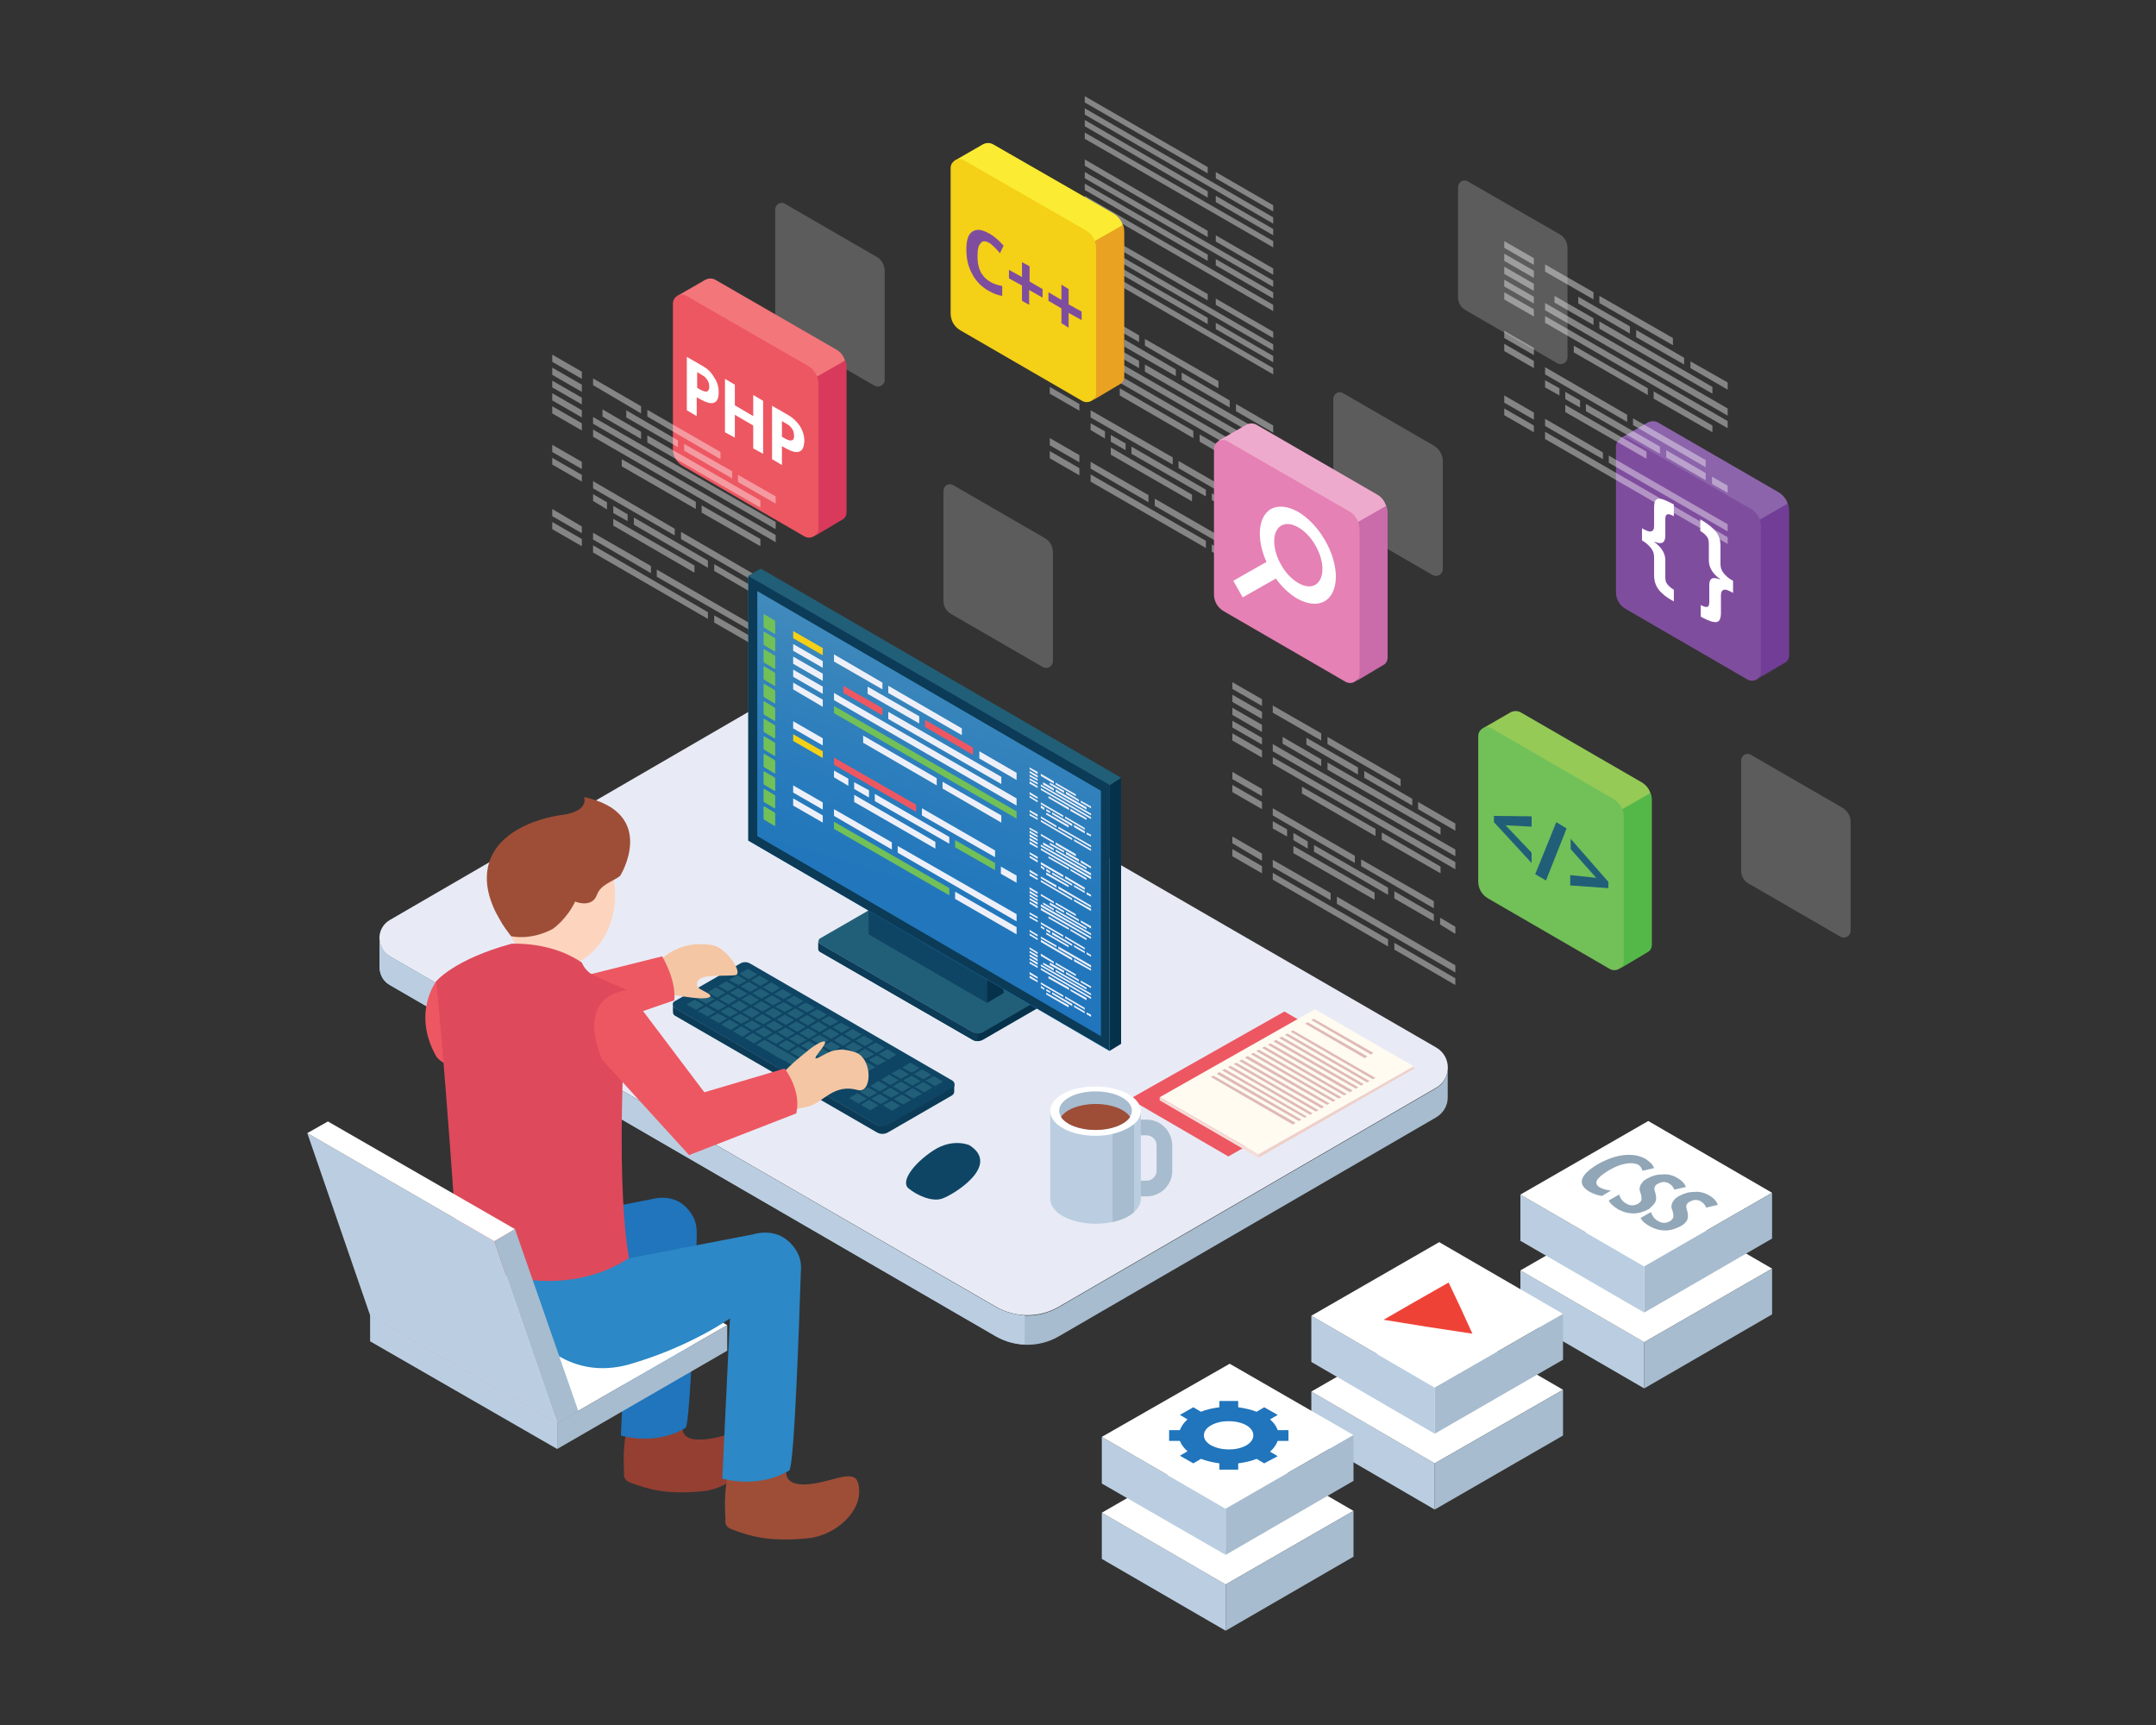 <?xml version="1.0" encoding="UTF-8"?> <!-- Generator: Adobe Illustrator 16.0.0, SVG Export Plug-In . SVG Version: 6.00 Build 0) --> <svg xmlns="http://www.w3.org/2000/svg" xmlns:xlink="http://www.w3.org/1999/xlink" version="1.1" id="Layer_1" x="0px" y="0px" width="1000px" height="800px" viewBox="0 0 1000 800" xml:space="preserve"><rect x="0" y="0" width="1000" height="800" fill="#333333" stroke="none"/> <g> <g opacity="0.4"> <g> <polygon fill="#FFFFFF" points="486.912,131.591 486.912,134.921 500.646,142.829 500.646,139.499 "></polygon> <polygon fill="#FFFFFF" points="486.912,137.626 486.912,140.956 500.646,148.864 500.646,145.534 "></polygon> <polygon fill="#FFFFFF" points="486.912,143.661 486.912,146.782 500.646,154.689 500.646,151.568 "></polygon> <polygon fill="#FFFFFF" points="590.541,212.537 590.541,209.208 505.849,160.516 505.849,163.637 "></polygon> <polygon fill="#FFFFFF" points="486.912,149.487 486.912,152.817 500.646,160.725 500.646,157.395 "></polygon> <polygon fill="#FFFFFF" points="486.912,155.522 486.912,158.852 500.646,166.758 500.646,163.429 "></polygon> <polygon fill="#FFFFFF" points="590.541,218.572 590.541,215.243 505.849,166.342 505.849,169.672 "></polygon> <polygon fill="#FFFFFF" points="486.912,173.417 486.912,176.747 500.646,184.654 500.646,181.325 "></polygon> <polygon fill="#FFFFFF" points="486.912,179.452 486.912,182.574 500.646,190.48 500.646,187.359 "></polygon> <polygon fill="#FFFFFF" points="486.912,203.174 486.912,206.503 500.646,214.41 500.646,211.082 "></polygon> <polygon fill="#FFFFFF" points="486.912,209.208 486.912,212.537 500.646,220.445 500.646,217.116 "></polygon> <g> <polygon fill="#FFFFFF" points="559.327,250.826 505.849,220.029 505.849,223.358 559.327,254.156 "></polygon> <polygon fill="#FFFFFF" points="562.032,252.491 562.032,255.82 590.541,272.259 590.541,268.93 "></polygon> </g> <g> <polygon fill="#FFFFFF" points="532.692,229.601 505.849,214.203 505.849,217.325 532.692,232.931 "></polygon> <polygon fill="#FFFFFF" points="535.604,231.266 535.604,234.595 590.541,266.225 590.541,262.895 "></polygon> </g> <polygon fill="#FFFFFF" points="583.257,240.838 583.257,244.167 590.541,248.329 590.541,245 "></polygon> <polygon fill="#FFFFFF" points="543.928,212.122 505.849,190.272 505.849,193.602 543.928,215.452 "></polygon> <polygon fill="#FFFFFF" points="528.322,155.522 505.849,142.412 505.849,145.742 528.322,158.644 "></polygon> <g> <polygon fill="#FFFFFF" points="565.152,176.747 531.027,157.187 531.027,160.308 565.152,180.076 "></polygon> </g> <polygon fill="#FFFFFF" points="545.384,171.337 521.454,157.395 521.454,160.725 545.384,174.458 "></polygon> <g> <polygon fill="#FFFFFF" points="570.354,185.695 548.09,172.793 548.09,176.122 570.354,189.024 "></polygon> <polygon fill="#FFFFFF" points="573.269,187.359 573.269,190.689 590.541,200.677 590.541,197.348 "></polygon> </g> <polygon fill="#FFFFFF" points="510.218,156.979 510.218,160.308 528.322,170.712 528.322,167.383 "></polygon> <polygon fill="#FFFFFF" points="583.466,199.22 531.027,169.047 531.027,172.377 583.466,202.55 "></polygon> <polygon fill="#FFFFFF" points="553.5,199.845 519.374,180.076 519.374,183.405 553.5,203.174 "></polygon> <polygon fill="#FFFFFF" points="583.466,217.116 556.413,201.509 556.413,204.838 583.466,220.445 "></polygon> <g> <polygon fill="#FFFFFF" points="580.552,233.347 546.633,213.787 546.633,217.116 580.552,236.676 "></polygon> </g> <polygon fill="#FFFFFF" points="562.032,228.769 562.032,231.89 580.552,242.502 580.552,239.381 "></polygon> <polygon fill="#FFFFFF" points="512.506,200.052 505.849,196.307 505.849,199.429 512.506,203.382 "></polygon> <g> <polygon fill="#FFFFFF" points="524.785,207.128 524.785,210.457 559.327,230.226 559.327,227.104 "></polygon> <polygon fill="#FFFFFF" points="522.08,205.671 515.212,201.718 515.212,204.838 522.08,208.792 "></polygon> </g> <polygon fill="#FFFFFF" points="552.876,229.393 515.212,207.544 515.212,210.873 552.876,232.515 "></polygon> </g> </g> <g opacity="0.4"> <polygon fill="#FFFFFF" points="560.159,77.489 503.143,44.611 503.143,47.524 560.159,80.403 "></polygon> <polygon fill="#FFFFFF" points="503.143,53.143 590.541,103.708 590.541,100.795 503.143,50.229 "></polygon> <polygon fill="#FFFFFF" points="563.905,79.778 563.905,82.69 590.541,98.09 590.541,95.176 "></polygon> <polygon fill="#FFFFFF" points="560.159,88.726 503.143,55.64 503.143,58.553 560.159,91.638 "></polygon> <polygon fill="#FFFFFF" points="503.143,64.38 590.541,114.737 590.541,111.824 503.143,61.466 "></polygon> <polygon fill="#FFFFFF" points="563.905,93.72 590.541,109.118 590.541,106.205 563.905,90.807 "></polygon> <polygon fill="#FFFFFF" points="560.159,107.038 503.143,73.951 503.143,76.865 560.159,109.951 "></polygon> <polygon fill="#FFFFFF" points="503.143,82.69 590.541,133.048 590.541,130.135 503.143,79.778 "></polygon> <polygon fill="#FFFFFF" points="563.905,112.031 590.541,127.43 590.541,124.517 563.905,109.118 "></polygon> <polygon fill="#FFFFFF" points="560.159,118.066 503.143,85.188 503.143,88.101 560.159,120.979 "></polygon> <polygon fill="#FFFFFF" points="503.143,93.72 590.541,144.285 590.541,141.372 503.143,90.807 "></polygon> <polygon fill="#FFFFFF" points="563.905,123.061 590.541,138.458 590.541,135.546 563.905,120.147 "></polygon> <polygon fill="#FFFFFF" points="560.159,136.378 503.143,103.5 503.143,106.413 560.159,139.291 "></polygon> <polygon fill="#FFFFFF" points="503.143,112.031 590.541,162.597 590.541,159.683 503.143,109.118 "></polygon> <polygon fill="#FFFFFF" points="563.905,141.372 590.541,156.771 590.541,153.857 563.905,138.458 "></polygon> <polygon fill="#FFFFFF" points="560.159,147.407 503.143,114.529 503.143,117.441 560.159,150.319 "></polygon> <polygon fill="#FFFFFF" points="503.143,123.061 590.541,173.625 590.541,170.712 503.143,120.147 "></polygon> <polygon fill="#FFFFFF" points="563.905,152.608 590.541,168.007 590.541,165.094 563.905,149.695 "></polygon> </g> <path opacity="0.2" fill="#FFFFFF" d="M406.589,119.106L364.14,94.553 c-2.08-1.25-4.579,0.207-4.579,2.705v50.981c0,2.497,1.25,4.786,3.538,6.035l42.452,24.555c2.08,1.249,4.785-0.208,4.785-2.706 v-50.773C410.129,122.645,408.879,120.355,406.589,119.106z"></path> <g> <g> <g> <path fill="#F3767A" d="M387.655,161.972l-55.56-32.045c-1.665-1.041-3.746-1.041-5.617,0.208l0,0l-12.278,7.075l5.618,7.699 l2.082,2.498v55.143c0,3.329,1.665,6.243,4.579,7.907l41.617,24.138l0.415,2.29l8.532,11.861l13.109-7.7l0,0l0,0l0,0 c1.249-0.832,2.082-2.081,2.082-3.538v-67.212C392.439,166.758,390.775,163.637,387.655,161.972z"></path> <path fill="#ED5762" d="M374.752,169.672l-56.391-32.462c-2.705-1.665-6.243,0.416-6.243,3.537v67.42 c0,3.33,1.665,6.242,4.576,7.907l56.393,32.671c2.914,1.664,6.451-0.417,6.451-3.746v-67.212 C379.539,174.458,377.666,171.337,374.752,169.672z"></path> </g> </g> <g> <path fill="#BBCEE1" d="M377.25,248.746L377.25,248.746L377.25,248.746L377.25,248.746z"></path> <path fill="#D93A5B" d="M379.539,245.208v-67.213c0-1.041-0.208-2.289-0.624-3.329l13.109-7.491 c0.415,1.041,0.624,2.081,0.624,3.121v67.212c0,1.666-0.833,2.914-2.08,3.538l0,0l0,0l0,0l-12.902,7.7 C378.499,248.121,379.539,246.665,379.539,245.208z"></path> </g> </g> <g> <path fill="#FFFFFF" d="M325.437,169.464l-6.868-3.954v24.763l4.579,2.705v-8.739l1.873,1.041 c2.705,1.457,4.787,2.081,6.242,1.457c1.456-0.624,2.082-2.289,2.082-4.786c0-2.497-0.625-4.786-2.082-6.866 C330.015,172.793,328.142,170.92,325.437,169.464z M327.934,181.533c-0.624,0.208-1.665,0-3.122-0.833l-1.457-0.833v-7.284 l2.082,1.25c1.248,0.623,2.08,1.456,2.706,2.496c0.623,0.833,0.832,2.081,0.832,3.33 C328.974,180.492,328.557,181.325,327.934,181.533z"></path> <polygon fill="#FFFFFF" points="349.367,192.977 340.834,187.984 340.834,178.412 336.255,175.706 336.255,200.469 340.834,202.966 340.834,192.354 349.367,197.348 349.367,207.96 353.944,210.457 353.944,185.902 349.367,183.197 "></polygon> <path fill="#FFFFFF" d="M371.008,197.556c-1.458-2.081-3.331-3.954-6.036-5.41l-6.866-3.954v24.763l4.578,2.704v-8.739 l1.873,1.041c2.706,1.457,4.785,2.081,6.243,1.457c1.456-0.625,2.08-2.082,2.288-4.787 C373.088,201.925,372.255,199.636,371.008,197.556z M367.262,204.214c-0.625,0.209-1.665,0-3.122-0.832l-1.457-0.833v-7.284 l2.08,1.249c1.25,0.625,2.082,1.457,2.706,2.498c0.625,0.833,0.832,2.081,0.832,3.329 C368.301,203.382,368.095,204.007,367.262,204.214z"></path> </g> <g opacity="0.4"> <g> <polygon fill="#FFFFFF" points="256.144,164.469 256.144,167.799 269.876,175.706 269.876,172.377 "></polygon> <polygon fill="#FFFFFF" points="256.144,170.504 256.144,173.834 269.876,181.741 269.876,178.412 "></polygon> <polygon fill="#FFFFFF" points="256.144,176.539 256.144,179.66 269.876,187.568 269.876,184.446 "></polygon> <polygon fill="#FFFFFF" points="359.771,245.416 359.771,242.086 275.078,193.395 275.078,196.515 "></polygon> <polygon fill="#FFFFFF" points="256.144,182.365 256.144,185.695 269.876,193.602 269.876,190.272 "></polygon> <polygon fill="#FFFFFF" points="256.144,188.4 256.144,191.729 269.876,199.636 269.876,196.307 "></polygon> <polygon fill="#FFFFFF" points="359.771,251.45 359.771,248.121 275.078,199.22 275.078,202.55 "></polygon> <polygon fill="#FFFFFF" points="256.144,206.295 256.144,209.625 269.876,217.532 269.876,214.203 "></polygon> <polygon fill="#FFFFFF" points="256.144,212.33 256.144,215.452 269.876,223.358 269.876,220.237 "></polygon> <polygon fill="#FFFFFF" points="256.144,236.052 256.144,239.381 269.876,247.288 269.876,244.167 "></polygon> <polygon fill="#FFFFFF" points="256.144,242.086 256.144,245.416 269.876,253.323 269.876,249.993 "></polygon> <g> <polygon fill="#FFFFFF" points="328.349,283.912 275.078,252.907 275.078,256.236 328.349,287.033 "></polygon> <polygon fill="#FFFFFF" points="331.262,285.369 331.262,288.698 359.771,305.137 359.771,301.808 "></polygon> </g> <g> <polygon fill="#FFFFFF" points="301.922,262.479 275.078,247.081 275.078,250.202 301.922,265.809 "></polygon> <polygon fill="#FFFFFF" points="304.627,264.144 304.627,267.473 359.771,299.103 359.771,295.981 "></polygon> </g> <polygon fill="#FFFFFF" points="352.487,273.716 352.487,277.045 359.771,281.207 359.771,278.085 "></polygon> <polygon fill="#FFFFFF" points="312.951,245.208 275.078,223.151 275.078,226.479 312.951,248.329 "></polygon> <polygon fill="#FFFFFF" points="297.344,188.4 275.078,175.499 275.078,178.62 297.344,191.729 "></polygon> <g> <polygon fill="#FFFFFF" points="334.176,209.625 300.257,190.064 300.257,193.186 334.176,212.955 "></polygon> </g> <polygon fill="#FFFFFF" points="314.407,204.214 290.478,190.272 290.478,193.602 314.407,207.335 "></polygon> <g> <polygon fill="#FFFFFF" points="339.586,218.572 317.321,205.879 317.321,209 339.586,221.902 "></polygon> <polygon fill="#FFFFFF" points="342.292,220.237 342.292,223.567 359.771,233.555 359.771,230.226 "></polygon> </g> <polygon fill="#FFFFFF" points="279.448,189.855 279.448,193.186 297.344,203.591 297.344,200.261 "></polygon> <polygon fill="#FFFFFF" points="352.695,232.098 300.257,201.925 300.257,205.255 352.695,235.428 "></polygon> <polygon fill="#FFFFFF" points="322.731,232.723 288.396,212.955 288.396,216.283 322.731,236.052 "></polygon> <polygon fill="#FFFFFF" points="352.695,249.993 325.437,234.387 325.437,237.716 352.695,253.323 "></polygon> <g> <polygon fill="#FFFFFF" points="349.575,266.225 315.863,246.665 315.863,249.993 349.575,269.554 "></polygon> </g> <polygon fill="#FFFFFF" points="331.262,261.646 331.262,264.768 349.575,275.38 349.575,272.259 "></polygon> <polygon fill="#FFFFFF" points="281.53,232.931 275.078,229.185 275.078,232.306 281.53,236.26 "></polygon> <g> <polygon fill="#FFFFFF" points="294.015,240.005 294.015,243.335 328.349,263.311 328.349,259.982 "></polygon> <polygon fill="#FFFFFF" points="291.101,238.549 284.443,234.595 284.443,237.924 291.101,241.67 "></polygon> </g> <polygon fill="#FFFFFF" points="322.106,262.271 284.443,240.629 284.443,243.751 322.106,265.6 "></polygon> </g> </g> <path opacity="0.2" fill="#FFFFFF" d="M665.451,206.919l-42.45-24.555 c-2.081-1.249-4.578,0.209-4.578,2.706v50.982c0,2.497,1.249,4.786,3.537,6.034l42.452,24.555c2.079,1.248,4.785-0.208,4.785-2.706 v-50.773C668.988,210.666,667.532,208.376,665.451,206.919z"></path> <path opacity="0.2" fill="#FFFFFF" d="M723.508,108.702L680.85,84.147 c-2.079-1.249-4.577,0.208-4.577,2.706v50.981c0,2.498,1.249,4.787,3.537,6.035l42.45,24.555c2.08,1.249,4.785-0.208,4.785-2.706 v-50.774C727.045,112.24,725.589,109.951,723.508,108.702z"></path> <path opacity="0.2" fill="#FFFFFF" d="M854.604,374.638l-42.449-24.555 c-2.082-1.249-4.578,0.208-4.578,2.706v50.981c0,2.498,1.247,4.786,3.538,6.035l42.449,24.554c2.081,1.248,4.786-0.208,4.786-2.704 v-50.774C858.35,378.384,856.892,376.095,854.604,374.638z"></path> <path opacity="0.2" fill="#FFFFFF" d="M484.624,249.577l-42.452-24.555 c-2.08-1.248-4.576,0.209-4.576,2.706v50.982c0,2.497,1.247,4.786,3.538,6.034l42.449,24.555c2.082,1.249,4.787-0.208,4.787-2.706 V255.82C488.161,253.115,486.912,250.826,484.624,249.577z"></path> <path fill="#943F32" d="M324.604,667.627c-11.238,0.206-7.492-8.532-7.492-8.532c-16.646-5.203-24.97-2.288-24.97-2.288 c-4.162,14.772-2.497,23.721-2.706,27.259c0,1.663,1.25,2.912,2.914,3.537c8.948,3.329,17.27,5.618,33.918,3.953 c12.277-1.249,25.386-12.693,22.472-24.346C346.87,659.927,336.049,667.627,324.604,667.627z"></path> <path fill="#2075BC" d="M319.817,561.708c-3.329-4.368-8.948-7.905-18.311-5.409L200.583,575.86l3.746,26.011 c0,0,15.399,20.393,42.45,12.692c27.052-7.698,44.531-20.394,44.531-20.394l-3.329,71.583c0,0,15.814,4.994,29.964-3.537 c2.289-1.458,4.579-70.334,5.203-88.022C323.355,568.785,322.731,565.454,319.817,561.708z"></path> <path fill="#9E4E37" d="M373.088,688.435c-11.653,0.208-7.907-8.74-7.907-8.74c-17.479-5.201-26.011-2.288-26.011-2.288 c-4.37,15.397-2.497,24.555-2.706,28.301c0,1.872,1.25,2.913,2.915,3.537c9.362,3.537,17.896,5.824,35.374,4.161 c12.902-1.248,26.428-13.109,23.306-25.387C396.186,680.319,384.949,688.226,373.088,688.435z"></path> <g> <polygon fill="#BBCEE1" points="258.432,659.927 171.66,609.985 171.66,622.055 258.432,671.996 "></polygon> <polygon fill="#FFFFFF" points="250.525,564.623 171.66,609.985 258.432,659.927 337.296,614.563 "></polygon> <polygon fill="#A7BCCE" points="337.296,614.563 258.432,659.927 258.432,671.996 337.296,626.425 "></polygon> </g> <path fill="#2C88C6" d="M368.095,578.148c-3.538-4.371-9.365-8.323-19.146-5.62l-104.875,20.186l3.954,26.845 c0,0,16.022,21.225,44.114,13.108c28.091-8.115,46.404-21.224,46.404-21.224l-3.538,74.285c0,0,16.438,4.995,31.005-3.746 c2.497-1.455,4.787-73.036,5.411-91.558C371.839,585.639,371.215,582.311,368.095,578.148z"></path> <g> <path fill="#E8EBF5" d="M180.815,426.659l178.956-103.835c7.492-4.37,16.855-4.37,24.554,0l281.752,162.933 c7.283,4.163,7.283,14.566,0,18.728L491.073,606.032c-8.948,5.202-20.184,5.202-29.132,0L180.815,443.517 C174.363,439.771,174.363,430.405,180.815,426.659z"></path> <path fill="#A7BCCE" d="M180.815,443.517L461.941,606.24c8.948,5.203,20.184,5.203,29.132,0l175.003-101.547 c3.537-2.081,5.41-5.619,5.41-9.363v13.316c0,0,0,0,0,0.209v0.208l0,0c0,3.537-1.873,7.075-5.41,9.156L491.073,619.766 c-8.948,5.202-20.184,5.202-29.132,0L180.815,456.832c-3.329-1.873-4.786-5.201-4.786-8.531l0,0v-13.317 C176.029,438.314,177.694,441.644,180.815,443.517z"></path> <path fill="#BBCEE1" d="M180.815,443.517L461.941,606.24c4.163,2.288,8.74,3.537,13.318,3.745v13.525 c-4.578-0.208-9.155-1.456-13.318-3.745L180.815,456.832c-3.329-1.873-4.786-5.201-4.786-8.531l0,0v-13.317 C176.029,438.314,177.694,441.644,180.815,443.517z"></path> </g> <g> <g> <g> <path fill="#0F4564" d="M312.951,464.323l30.381-17.479c1.456-0.832,3.121-0.832,4.577,0l93.849,54.311 c1.248,0.833,1.456,2.706,0,3.538l-29.549,17.063c-1.665,1.039-3.746,1.039-5.411,0l-93.64-54.104 C311.702,466.614,311.702,464.949,312.951,464.323z"></path> <path fill="#0B3B56" d="M312.951,467.444l93.638,54.104c1.667,1.04,3.746,1.04,5.411,0l29.549-17.063 c0.624-0.415,1.041-1.04,1.041-1.664v3.538l0,0l0,0l0,0c0,0.623-0.417,1.249-1.041,1.663L412,525.086 c-1.665,1.039-3.744,1.039-5.411,0l-93.638-54.104c-0.625-0.415-0.832-1.039-0.832-1.664l0,0v-3.537 C312.119,466.405,312.326,467.029,312.951,467.444z"></path> </g> <g> <polygon fill="#215F78" points="342.916,451.631 346.87,449.342 351.24,451.838 347.285,454.129 "></polygon> <polygon fill="#215F78" points="348.326,454.753 352.278,452.464 356.441,454.959 352.695,457.249 "></polygon> <polygon fill="#215F78" points="353.736,457.875 357.688,455.584 361.852,458.081 358.106,460.369 "></polygon> <polygon fill="#215F78" points="359.146,460.995 362.893,458.705 367.262,461.203 363.516,463.285 "></polygon> <polygon fill="#215F78" points="364.557,463.907 368.301,461.827 372.673,464.323 368.927,466.405 "></polygon> <polygon fill="#215F78" points="369.967,467.029 373.712,464.949 378.083,467.444 374.337,469.526 "></polygon> <polygon fill="#215F78" points="375.378,470.151 379.122,468.069 383.492,470.566 379.748,472.648 "></polygon> <polygon fill="#215F78" points="380.787,473.271 384.532,471.19 388.902,473.688 385.158,475.771 "></polygon> <polygon fill="#215F78" points="386.197,476.393 389.943,474.313 394.313,476.601 390.36,478.891 "></polygon> <polygon fill="#215F78" points="391.608,479.515 395.353,477.227 399.723,479.723 395.771,482.011 "></polygon> <polygon fill="#215F78" points="396.81,482.637 400.764,480.347 405.134,482.845 401.181,485.134 "></polygon> <polygon fill="#215F78" points="402.22,485.757 406.174,483.467 410.335,485.966 406.589,488.254 "></polygon> <polygon fill="#215F78" points="411.584,486.589 415.746,489.086 412,491.376 407.63,488.878 "></polygon> <polygon fill="#215F78" points="342.5,456.832 338.128,454.544 341.875,452.256 346.245,454.753 "></polygon> <polygon fill="#215F78" points="351.655,457.875 347.909,459.954 343.539,457.457 347.285,455.376 "></polygon> <polygon fill="#215F78" points="357.065,460.995 353.113,463.076 348.949,460.577 352.695,458.497 "></polygon> <polygon fill="#215F78" points="362.476,464.115 358.523,466.196 354.36,463.7 358.106,461.619 "></polygon> <polygon fill="#215F78" points="367.678,467.237 363.932,469.317 359.562,466.822 363.516,464.741 "></polygon> <polygon fill="#215F78" points="373.088,470.151 369.342,472.439 364.972,469.942 368.927,467.652 "></polygon> <polygon fill="#215F78" points="378.499,473.271 374.752,475.562 370.383,473.063 374.337,470.775 "></polygon> <polygon fill="#215F78" points="383.909,476.393 380.163,478.682 375.793,476.186 379.539,473.897 "></polygon> <polygon fill="#215F78" points="389.319,479.515 385.573,481.803 381.204,479.308 384.949,477.018 "></polygon> <polygon fill="#215F78" points="394.73,482.637 390.984,484.925 386.614,482.428 390.36,480.139 "></polygon> <polygon fill="#215F78" points="400.14,485.757 396.395,488.047 392.024,485.549 395.771,483.261 "></polygon> <polygon fill="#215F78" points="405.551,488.878 401.805,490.959 397.435,488.671 401.181,486.383 "></polygon> <polygon fill="#215F78" points="406.589,489.503 410.961,492 407.006,494.079 402.845,491.584 "></polygon> <polygon fill="#215F78" points="337.505,459.748 333.135,457.249 336.881,455.168 341.25,457.666 "></polygon> <polygon fill="#215F78" points="346.661,460.786 342.916,462.868 338.546,460.369 342.292,458.29 "></polygon> <polygon fill="#215F78" points="343.956,463.492 347.702,461.203 352.071,463.7 348.326,465.988 "></polygon> <polygon fill="#215F78" points="357.482,466.822 353.736,469.11 349.367,466.614 353.113,464.323 "></polygon> <polygon fill="#215F78" points="362.893,469.942 359.146,472.232 354.777,469.734 358.523,467.444 "></polygon> <polygon fill="#215F78" points="368.301,473.063 364.557,475.354 360.188,472.854 363.932,470.566 "></polygon> <polygon fill="#215F78" points="373.712,476.186 369.759,478.474 365.598,475.977 369.342,473.688 "></polygon> <polygon fill="#215F78" points="379.122,479.308 375.17,481.596 370.8,479.1 374.752,476.809 "></polygon> <polygon fill="#215F78" points="384.324,482.428 380.58,484.51 376.21,482.011 380.163,479.93 "></polygon> <polygon fill="#215F78" points="389.735,485.549 385.991,487.63 381.621,485.134 385.573,483.052 "></polygon> <polygon fill="#215F78" points="395.145,488.671 391.4,490.751 387.029,488.254 390.775,486.174 "></polygon> <polygon fill="#215F78" points="392.439,491.376 396.186,489.294 400.556,491.793 396.81,493.873 "></polygon> <polygon fill="#215F78" points="401.596,492.415 405.966,494.913 402.22,496.995 397.85,494.497 "></polygon> <polygon fill="#215F78" points="332.511,462.659 328.349,460.163 332.095,457.875 336.464,460.369 "></polygon> <polygon fill="#215F78" points="333.552,463.285 337.505,460.995 341.666,463.492 337.922,465.78 "></polygon> <polygon fill="#215F78" points="338.963,466.405 342.916,464.115 347.076,466.614 343.332,468.902 "></polygon> <polygon fill="#215F78" points="344.372,469.526 348.326,467.237 352.487,469.734 348.741,472.024 "></polygon> <polygon fill="#215F78" points="349.782,472.648 353.528,470.359 357.897,472.854 354.151,474.936 "></polygon> <polygon fill="#215F78" points="355.192,475.562 358.938,473.48 363.308,475.977 359.562,478.059 "></polygon> <polygon fill="#215F78" points="360.603,478.682 364.349,476.601 368.718,479.1 364.972,481.179 "></polygon> <polygon fill="#215F78" points="366.013,481.803 369.759,479.723 374.128,482.22 370.383,484.301 "></polygon> <polygon fill="#215F78" points="371.424,484.925 375.17,482.845 379.539,485.34 375.793,487.422 "></polygon> <polygon fill="#215F78" points="376.834,488.047 380.58,485.757 384.949,488.254 380.995,490.542 "></polygon> <polygon fill="#215F78" points="382.245,491.167 385.991,488.878 390.36,491.376 386.405,493.664 "></polygon> <polygon fill="#215F78" points="387.446,494.288 391.4,492 395.562,494.497 391.816,496.786 "></polygon> <polygon fill="#215F78" points="396.81,495.122 400.972,497.619 397.226,499.907 392.857,497.41 "></polygon> <polygon fill="#215F78" points="327.725,465.573 323.355,463.076 327.101,460.786 331.471,463.285 "></polygon> <polygon fill="#215F78" points="328.765,466.196 332.511,463.907 336.881,466.405 333.135,468.487 "></polygon> <polygon fill="#215F78" points="334.176,469.11 337.922,467.029 342.292,469.526 338.546,471.607 "></polygon> <polygon fill="#215F78" points="339.586,472.232 343.332,470.151 347.702,472.648 343.748,474.728 "></polygon> <polygon fill="#215F78" points="344.997,475.354 348.741,473.271 353.113,475.771 349.158,477.85 "></polygon> <polygon fill="#215F78" points="350.198,478.474 354.151,476.393 358.314,478.891 354.568,480.972 "></polygon> <polygon fill="#215F78" points="355.609,481.596 359.562,479.308 363.725,481.803 359.979,484.093 "></polygon> <polygon fill="#215F78" points="361.02,484.717 364.764,482.428 369.135,484.925 365.389,487.213 "></polygon> <polygon fill="#215F78" points="366.43,487.839 370.174,485.549 374.546,488.047 370.8,490.335 "></polygon> <polygon fill="#215F78" points="371.839,490.959 375.584,488.671 379.954,491.167 376.21,493.457 "></polygon> <polygon fill="#215F78" points="377.25,494.079 380.995,491.793 385.365,494.288 381.621,496.578 "></polygon> <polygon fill="#215F78" points="382.659,497.201 386.405,494.913 390.775,497.41 387.029,499.698 "></polygon> <polygon fill="#215F78" points="391.816,498.034 396.186,500.532 392.439,502.612 388.07,500.323 "></polygon> <polygon fill="#215F78" points="322.314,463.7 326.478,466.196 322.731,468.278 318.362,465.78 "></polygon> <polygon fill="#215F78" points="331.886,469.317 328.142,471.398 323.772,468.902 327.516,466.822 "></polygon> <polygon fill="#215F78" points="337.296,472.232 333.552,474.52 329.181,472.024 332.927,469.942 "></polygon> <polygon fill="#215F78" points="342.707,475.354 338.963,477.642 334.591,475.145 338.337,472.854 "></polygon> <polygon fill="#215F78" points="348.118,478.474 344.372,480.764 340.001,478.266 343.748,475.977 "></polygon> <polygon fill="#215F78" points="353.528,481.596 349.782,483.885 345.412,481.388 349.158,479.1 "></polygon> <polygon fill="#215F78" points="354.568,482.22 359.979,485.34 359.979,485.34 361.02,485.966 365.389,488.462 365.389,488.462 367.469,489.711 370.8,491.584 370.8,491.584 374.128,493.457 380.372,497.201 376.625,499.283 369.967,495.537 366.845,493.664 366.845,493.664 363.725,491.793 361.435,490.751 361.435,490.751 357.274,488.254 356.233,487.63 356.233,487.63 350.822,484.51 "></polygon> <polygon fill="#215F78" points="385.782,500.323 382.036,502.406 377.666,499.907 381.412,497.825 "></polygon> <polygon fill="#215F78" points="391.192,503.444 387.446,505.526 383.076,503.028 386.822,500.947 "></polygon> </g> <g> <polygon fill="#215F78" points="418.451,495.122 422.197,492.832 426.567,495.33 422.821,497.41 "></polygon> <polygon fill="#215F78" points="423.862,498.034 427.607,495.952 431.977,498.451 428.231,500.532 "></polygon> <polygon fill="#215F78" points="429.271,501.155 433.018,499.074 437.388,501.571 433.642,503.652 "></polygon> <polygon fill="#215F78" points="421.573,498.243 417.828,500.323 413.458,497.825 417.41,495.746 "></polygon> <polygon fill="#215F78" points="426.982,501.363 423.238,503.444 418.868,500.947 422.821,498.868 "></polygon> <polygon fill="#215F78" points="432.393,504.277 428.648,506.565 424.278,504.069 428.231,501.78 "></polygon> <polygon fill="#215F78" points="416.787,500.947 413.041,503.235 408.671,500.739 412.417,498.451 "></polygon> <polygon fill="#215F78" points="422.197,504.069 418.451,506.358 414.082,503.861 417.828,501.571 "></polygon> <polygon fill="#215F78" points="427.607,507.19 423.653,509.48 419.492,506.981 423.238,504.693 "></polygon> <polygon fill="#215F78" points="403.678,503.652 407.422,501.363 411.793,503.861 408.047,506.149 "></polygon> <polygon fill="#215F78" points="409.088,506.772 412.833,504.484 417.204,506.981 413.458,509.063 "></polygon> <polygon fill="#215F78" points="414.499,509.687 418.243,507.607 422.612,510.103 418.868,512.184 "></polygon> <polygon fill="#215F78" points="398.891,506.358 402.637,504.277 407.006,506.772 403.052,508.855 "></polygon> <polygon fill="#215F78" points="404.093,509.48 408.047,507.398 412.208,509.896 408.462,511.976 "></polygon> <polygon fill="#215F78" points="409.503,512.601 413.458,510.519 417.619,512.81 413.873,515.098 "></polygon> <polygon fill="#215F78" points="402.013,509.48 398.267,511.768 393.897,509.272 397.644,506.981 "></polygon> <polygon fill="#215F78" points="407.422,512.601 403.678,514.891 399.308,512.393 403.052,510.103 "></polygon> </g> </g> <g> <path fill="#215F78" d="M380.372,435.192l29.964-17.272c1.249-0.831,2.914-0.831,4.163,0l70.957,40.993 c1.248,0.626,1.248,2.499,0,3.122l-29.132,16.855c-1.458,0.832-3.331,0.832-4.787,0l-70.75-40.785 C379.331,437.272,379.331,435.815,380.372,435.192z"></path> <path fill="#06314B" d="M380.372,437.897l70.749,40.784c1.458,0.833,3.33,0.833,4.787,0l29.132-16.854 c0.625-0.415,0.832-1.041,0.832-1.458v3.538l0,0l0,0l0,0c0,0.625-0.207,1.249-0.832,1.458l-29.132,16.854 c-1.457,0.832-3.329,0.832-4.787,0l-70.749-40.785c-0.624-0.417-0.833-0.832-0.833-1.456l0,0v-3.537 C379.539,437.064,379.748,437.48,380.372,437.897z"></path> <path fill="#0B3B56" d="M380.372,437.897l70.749,40.784c0.625,0.418,1.458,0.626,2.29,0.626v3.537 c-0.832,0-1.458-0.208-2.29-0.625l-70.749-40.785c-0.624-0.417-0.833-0.832-0.833-1.456l0,0v-3.537 C379.539,437.064,379.748,437.48,380.372,437.897z"></path> </g> <g> <polygon fill="#0F4564" points="457.78,437.897 402.845,405.852 402.845,433.318 457.78,465.156 "></polygon> <polygon fill="#06314B" points="410.335,401.481 402.845,405.852 457.78,437.897 465.479,433.318 "></polygon> <polygon fill="#06314B" points="465.479,433.318 457.78,437.897 457.78,465.156 465.479,460.577 "></polygon> </g> <g> <g> <linearGradient id="SVGID_1_" gradientUnits="userSpaceOnUse" x1="-112.014" y1="298.482" x2="-66.967" y2="446.699" gradientTransform="matrix(1.17 0 0 -1.17 540.087 797.923)"> <stop offset="0" style="stop-color:#2075BC"></stop> <stop offset="0.279" style="stop-color:#2378BC"></stop> <stop offset="0.541" style="stop-color:#2E7FBC"></stop> <stop offset="0.796" style="stop-color:#3F89BC"></stop> <stop offset="1" style="stop-color:#5495BD"></stop> </linearGradient> <polygon fill="url(#SVGID_1_)" points="347.076,267.057 514.588,364.234 514.588,487.422 347.076,389.829 "></polygon> <polygon fill="#06314B" points="514.588,364.234 519.998,360.696 519.998,484.093 514.588,487.422 "></polygon> <polygon fill="#215F78" points="347.076,267.057 352.904,263.727 519.998,360.696 514.588,364.234 "></polygon> </g> <path fill="#0B3B56" d="M347.076,267.057v122.772l167.512,97.384V364.026L347.076,267.057z M510.633,480.555L351.24,387.748 V274.132l159.393,92.599V480.555z"></path> </g> </g> <path fill="#FDD4BD" d="M285.067,419.169c-1.664,17.688-14.773,30.796-28.923,29.341c-14.358-1.456-24.347-16.854-22.683-34.336 c1.665-17.686,14.775-30.796,28.925-29.339C276.743,386.083,286.94,401.481,285.067,419.169z"></path> <path fill="#F4C6A3" d="M306.5,460.163c0,0,6.242,1.456,8.324,1.664c2.08,0.208,10.404,1.873,13.733,0.832 c3.329-1.04-2.914-3.12-4.37-4.369c-1.456-1.041-1.456-3.953,1.873-4.996c3.329-1.038,11.029-0.623,14.982-1.038 c3.954-0.625-3.953-12.694-10.613-13.941c-6.658-1.042-12.068-0.417-17.896,2.495c-5.617,2.707-8.739,7.491-11.236,8.324 L306.5,460.163z"></path> <path fill="#ED5762" d="M307.124,443.517l-42.45,10.612l-2.082,27.05l50.15-17.271 C313.784,454.544,307.124,443.517,307.124,443.517z"></path> <path fill="#ED5762" d="M202.457,454.959c0,0-11.653,14.775,0,35.168c0,0,8.115,11.444,30.796,0.208L202.457,454.959z"></path> <path fill="#DE4A5B" d="M237.207,437.688c0,0,18.311-1.247,32.669,8.739c0,0,1.041,2.914,3.955,4.994 c2.912,1.872,17.063,7.7,17.063,7.7s-6.244,83.442,0.833,124.228c0,0-31.007,24.139-79.282,0c0,0-7.075-102.586-10.197-128.182 C202.457,454.959,210.572,444.972,237.207,437.688z"></path> <g> <polygon fill="#BBCEE1" points="229.3,575.651 142.526,525.503 171.66,609.985 258.432,659.927 "></polygon> <polygon fill="#FFFFFF" points="152.1,520.093 142.526,525.503 229.3,575.651 238.871,570.034 "></polygon> <polygon fill="#A7BCCE" points="238.871,570.034 229.3,575.651 258.432,659.927 268.212,654.31 "></polygon> </g> <path fill="#F4C6A3" d="M363.516,497.201c0,0,4.785-4.786,6.451-6.034c1.872-1.456,8.116-7.282,11.653-8.115 c3.538-0.832-2.499,5.41-3.331,7.283c-0.833,1.873,3.746-1.457,7.075-2.705c3.538-1.247,7.284-1.041,11.445,0.417 c8.115,2.912,7.7,19.352,1.041,17.479c-11.028-3.12-16.023,5.618-22.472,7.492c-4.578,1.246-6.451,1.246-9.365,1.663 L363.516,497.201z"></path> <path fill="#ED5762" d="M290.894,459.122l35.791,47.443l37.247-11.028c0,0,7.907,9.989,5.41,20.81l-49.732,19.352l-40.368-44.322 C279.241,491.167,265.715,463.076,290.894,459.122z"></path> <path fill="#9E4E37" d="M270.917,369.644c0,0,2.705,6.659-10.404,8.323c-13.11,1.873-29.549,8.325-33.71,22.266 c-2.705,8.948,0.416,18.521,4.993,26.219c1.457,2.706,3.329,5.203,5.202,7.699c0,0,8.74,2.29,19.353-3.329 c0,0,6.451-4.37,10.405-12.693c0,0,7.907,3.328,10.195-3.329c1.873-4.787,7.492-6.036,10.612-8.531 C287.772,406.269,305.459,377.135,270.917,369.644z"></path> <g> <polygon fill="#BBCEE1" points="762.628,622.47 705.197,589.177 705.197,610.609 762.628,643.903 "></polygon> <polygon fill="#FFFFFF" points="764.502,555.05 705.197,589.177 762.628,622.47 821.935,588.345 "></polygon> <polygon fill="#A7BCCE" points="821.935,588.345 762.628,622.47 762.628,643.903 821.935,609.569 "></polygon> </g> <g> <polygon fill="#BBCEE1" points="762.628,587.305 705.197,554.011 705.197,575.444 762.628,608.737 "></polygon> <polygon fill="#FFFFFF" points="764.502,519.885 705.197,554.011 762.628,587.305 821.935,553.177 "></polygon> <polygon fill="#A7BCCE" points="821.935,553.177 762.628,587.305 762.628,608.737 821.935,574.402 "></polygon> </g> <g> <polygon fill="#BBCEE1" points="665.451,678.654 608.228,645.36 608.228,666.794 665.451,700.087 "></polygon> <polygon fill="#FFFFFF" points="667.532,611.234 608.228,645.36 665.451,678.654 724.965,644.529 "></polygon> <polygon fill="#A7BCCE" points="724.965,644.529 665.451,678.654 665.451,700.087 724.965,665.753 "></polygon> </g> <g> <polygon fill="#BBCEE1" points="665.451,643.488 608.228,610.193 608.228,631.627 665.451,664.922 "></polygon> <polygon fill="#FFFFFF" points="667.532,576.066 608.228,610.193 665.451,643.488 724.965,609.36 "></polygon> <polygon fill="#A7BCCE" points="724.965,609.36 665.451,643.488 665.451,664.922 724.965,630.585 "></polygon> </g> <g> <polygon fill="#BBCEE1" points="568.483,734.838 511.05,701.545 511.05,722.977 568.483,756.271 "></polygon> <polygon fill="#FFFFFF" points="570.354,667.418 511.05,701.545 568.483,734.838 627.788,700.712 "></polygon> <polygon fill="#A7BCCE" points="627.788,700.712 568.483,734.838 568.483,756.271 627.788,721.938 "></polygon> </g> <g> <polygon fill="#BBCEE1" points="568.483,699.673 511.05,666.377 511.05,688.019 568.483,721.105 "></polygon> <polygon fill="#FFFFFF" points="570.354,632.459 511.05,666.377 568.483,699.673 627.788,665.545 "></polygon> <polygon fill="#A7BCCE" points="627.788,665.545 568.483,699.673 568.483,721.105 627.788,686.77 "></polygon> </g> <g> <path fill="#2075BC" d="M586.377,678.654l-3.537-2.08c-2.496,1.039-5.41,1.665-8.53,2.08v2.914h-8.739v-2.914 c-2.914-0.415-5.828-1.041-8.533-2.08l-3.537,2.08l-6.243-3.538l3.538-2.079c-1.665-1.458-2.912-3.123-3.538-4.787h-4.993v-4.993 h4.993c0.624-1.667,1.665-3.33,3.538-4.995l-3.538-2.08l6.243-3.539l3.537,2.081c2.498-1.04,5.411-1.663,8.533-2.081v-2.911h8.739 v2.911c2.913,0.418,5.825,1.041,8.53,2.081l3.537-2.081l6.243,3.539l-3.537,2.08c1.664,1.457,2.913,3.122,3.537,4.995h4.995v4.993 h-4.995c-0.624,1.664-1.664,3.329-3.537,4.994l3.537,2.081L586.377,678.654z M561.824,670.331c4.578,2.497,11.861,2.497,16.231,0 c4.369-2.498,4.369-6.867,0-9.364c-4.579-2.497-11.862-2.497-16.231,0C557.245,663.464,557.245,667.833,561.824,670.331"></path> </g> <polygon fill="#EF4237" points="671.901,594.796 677.521,606.656 682.931,618.518 662.33,615.395 641.729,612.066 656.92,603.327 "></polygon> <g> <path fill="#91A6B7" d="M742.026,550.681c-3.12-1.873-1.663-4.37,4.163-7.908c2.912-1.663,5.411-2.704,7.908-3.12 c2.287-0.417,4.161-0.208,5.616,0.416c0.626,0.415,1.25,0.832,1.459,1.458c0.207,0.415,0.623,1.038,0.623,1.455l5.41-1.249 c-0.416-1.041-0.832-1.664-1.455-2.288c-0.626-0.625-1.458-1.249-2.291-1.873c-2.912-1.665-6.242-2.289-10.195-1.873 c-3.954,0.417-7.906,1.873-12.069,4.162c-4.161,2.496-6.658,4.786-7.281,6.867c-0.835,2.288,0.414,4.162,3.12,5.825 c1.872,1.041,3.954,1.874,6.034,2.08l4.161-2.494C745.358,551.93,743.484,551.513,742.026,550.681z"></path> <path fill="#91A6B7" d="M767.83,557.34c0.418-1.041,0.418-2.498,0-3.955c-0.416-1.246-0.624-2.081-0.416-2.704 c0.209-0.624,0.625-1.249,1.457-1.665c0.832-0.414,1.665-0.832,2.705-0.832c0.832,0,1.873,0.209,2.497,0.624 c0.625,0.417,1.249,0.831,1.664,1.457c0.417,0.416,0.626,1.039,0.834,1.457l5.409-1.248c-0.625-1.666-2.08-3.122-3.954-4.163 c-2.081-1.247-4.369-1.873-6.866-1.664c-2.498,0-4.786,0.623-7.074,1.872c-1.041,0.625-2.081,1.248-2.498,2.083 c-0.624,0.621-0.832,1.455-1.04,2.079c-0.208,0.832,0,1.664,0.416,2.704c0.416,1.248,0.416,2.291,0.416,2.914 c-0.207,0.832-0.624,1.249-1.457,1.871c-0.832,0.418-1.664,0.835-2.705,0.835s-1.873-0.209-2.912-0.835 c-1.667-0.83-2.705-2.288-3.33-4.159l-4.786,2.703c0.624,1.456,2.08,2.706,4.37,4.163c2.288,1.248,4.579,1.874,7.076,1.874 c2.495,0,4.992-0.835,7.282-2.082C766.374,559.213,767.414,558.379,767.83,557.34z"></path> <path fill="#91A6B7" d="M792.801,554.427c-2.079-1.25-4.37-1.874-6.866-1.665c-2.497,0-4.786,0.623-7.074,1.871 c-1.042,0.626-2.083,1.249-2.497,2.081c-0.626,0.626-0.833,1.456-1.041,2.082c-0.208,0.832,0,1.664,0.415,2.706 c0.417,1.249,0.417,2.288,0.417,2.912c-0.209,0.625-0.624,1.248-1.456,1.874c-0.832,0.415-1.664,0.831-2.706,0.831 c-1.04,0-1.872-0.208-2.913-0.831c-1.665-0.834-2.705-2.289-3.328-4.163l-4.787,2.705c0.624,1.458,2.081,2.706,4.37,3.952 c2.289,1.252,4.577,1.874,7.074,1.874c2.498,0,4.995-0.831,7.283-2.08c1.457-0.833,2.497-1.873,2.914-2.914 c0.415-1.039,0.415-2.497,0-3.954c-0.417-1.248-0.624-2.08-0.417-2.703c0.209-0.626,0.624-1.249,1.458-1.665 c0.832-0.417,1.664-0.833,2.705-0.833c0.832,0,1.871,0.207,2.496,0.624s1.248,0.833,1.665,1.457 c0.415,0.417,0.623,1.04,0.832,1.456l5.411-1.248C796.131,556.923,794.674,555.468,792.801,554.427z"></path> </g> <g> <g> <g> <path fill="#95CA57" d="M761.38,362.777l-55.768-32.254c-1.665-1.04-3.745-1.04-5.617,0.208l0,0l-12.279,7.075l5.619,7.7 l2.082,2.497v55.143c0,3.329,1.664,6.243,4.578,7.907l41.617,24.139l0.414,2.288l8.533,11.861l13.108-7.698l0,0l0,0l0,0 c1.25-0.834,2.083-2.082,2.083-3.538v-67.213C766.165,367.563,764.293,364.442,761.38,362.777z"></path> <path fill="#72C058" d="M748.27,370.476l-56.391-32.669c-2.705-1.665-6.242,0.416-6.242,3.538v67.419 c0,3.33,1.665,6.244,4.578,7.909l56.391,32.669c2.913,1.665,6.451-0.415,6.451-3.746v-67.211 C753.057,375.263,751.184,372.142,748.27,370.476z"></path> </g> </g> <g> <path fill="#BBCEE1" d="M750.976,449.551L750.976,449.551L750.976,449.551C750.767,449.551,750.976,449.551,750.976,449.551z"></path> <path fill="#54B848" d="M753.057,445.805v-67.212c0-1.041-0.209-2.29-0.624-3.33l13.109-7.491 c0.417,1.041,0.623,2.081,0.623,3.121v67.213c0,1.665-0.831,2.912-2.079,3.538l0,0l0,0l0,0l-12.902,7.698 C752.225,448.718,753.057,447.469,753.057,445.805z"></path> </g> </g> <g> <g> <g> <path fill="#8C64AB" d="M825.055,228.353l-55.767-32.254c-1.665-1.04-3.746-1.04-5.62,0.208l0,0l-12.275,7.075l5.618,7.699 l2.08,2.497v55.143c0,3.33,1.665,6.243,4.577,7.907l41.618,24.138l0.417,2.289l8.531,11.861l13.109-7.698l0,0l0,0l0,0 c1.249-0.833,2.081-2.082,2.081-3.538v-67.213C829.842,233.347,827.968,230.226,825.055,228.353z"></path> <path fill="#7F4D9E" d="M812.154,236.052l-56.393-32.461c-2.705-1.666-6.243,0.416-6.243,3.537v67.42 c0,3.33,1.665,6.243,4.579,7.907l56.391,32.67c2.914,1.665,6.451-0.416,6.451-3.746v-67.212 C816.731,240.838,815.066,237.716,812.154,236.052z"></path> </g> </g> <g> <path fill="#BBCEE1" d="M814.651,315.125L814.651,315.125L814.651,315.125C814.651,315.333,814.651,315.333,814.651,315.125z"></path> <path fill="#713D97" d="M816.731,311.588v-67.212c0-1.041-0.208-2.289-0.625-3.33l13.109-7.491 c0.417,1.041,0.626,2.08,0.626,3.122v67.212c0,1.664-0.832,2.913-2.081,3.537l0,0l0,0l0,0l-13.109,7.699 C815.898,314.5,816.731,313.252,816.731,311.588z"></path> </g> </g> <g> <g> <g> <path fill="#EEAACC" d="M638.815,229.393l-55.767-32.254c-1.665-1.041-3.746-1.041-5.619,0.208l0,0l-12.277,7.075l5.619,7.699 l2.082,2.498v55.143c0,3.329,1.664,6.243,4.576,7.907l41.619,24.139l0.414,2.289l8.534,11.861l13.108-7.7l0,0l0,0l0,0 c1.247-0.833,2.082-2.081,2.082-3.538v-67.213C643.394,234.179,641.729,231.058,638.815,229.393z"></path> <path fill="#E581B4" d="M625.706,237.092l-56.392-32.461c-2.704-1.664-6.241,0.416-6.241,3.538v67.421 c0,3.329,1.664,6.243,4.576,7.907l56.394,32.671c2.912,1.664,6.45-0.417,6.45-3.746v-67.212 C630.493,241.878,628.62,238.758,625.706,237.092z"></path> </g> </g> <g> <path fill="#BBCEE1" d="M628.412,316.167L628.412,316.167L628.412,316.167C628.203,316.167,628.203,316.167,628.412,316.167z"></path> <path fill="#CA6BAA" d="M630.493,312.628v-67.212c0-1.04-0.209-2.289-0.625-3.329l13.11-7.491 c0.415,1.04,0.623,2.081,0.623,3.121v67.212c0,1.665-0.831,2.913-2.08,3.538l0,0l0,0l0,0l-12.901,7.7 C629.661,315.542,630.493,314.085,630.493,312.628z"></path> </g> </g> <g> <g> <g> <path fill="#FBEB32" d="M516.669,99.13L460.9,67.085c-1.664-1.041-3.744-1.041-5.617,0.208l0,0l-12.278,7.075l5.619,7.7 l2.082,2.496v55.144c0,3.33,1.664,6.243,4.578,7.907l41.617,24.139l0.417,2.289l8.531,11.861l13.109-7.699l0,0l0,0l0,0 c1.249-0.832,2.081-2.082,2.081-3.538v-67.212C521.454,104.125,519.581,101.003,516.669,99.13z"></path> <path fill="#F4D017" d="M503.559,106.829l-56.391-32.461c-2.705-1.665-6.243,0.416-6.243,3.538v67.421 c0,3.329,1.665,6.242,4.579,7.907l56.39,32.669c2.914,1.666,6.452-0.416,6.452-3.745v-67.213 C508.346,111.615,506.473,108.494,503.559,106.829z"></path> </g> </g> <g> <path fill="#BBCEE1" d="M506.264,185.902L506.264,185.902L506.264,185.902C506.264,186.111,506.264,186.111,506.264,185.902z"></path> <path fill="#EAA222" d="M508.346,182.365v-67.212c0-1.04-0.209-2.288-0.624-3.329l13.109-7.492 c0.416,1.04,0.623,2.081,0.623,3.122v67.212c0,1.665-0.832,2.913-2.08,3.538l0,0l0,0l0,0l-12.901,7.699 C507.513,185.278,508.346,184.031,508.346,182.365z"></path> </g> </g> <path fill="#FFFFFF" d="M614.471,250.41c-3.329-5.826-7.908-10.404-12.486-13.109c-4.577-2.498-8.947-3.122-12.484-1.249 c-6.034,3.537-6.867,13.941-2.082,24.554l-15.397,8.74l4.37,7.699l15.397-8.739c2.914,4.162,6.451,7.283,9.988,9.364 c4.579,2.497,8.948,3.122,12.485,1.249C621.337,274.964,621.337,262.063,614.471,250.41z M610.1,271.218 c-2.289,1.25-4.994,0.833-7.906-0.833c-2.913-1.664-5.827-4.577-7.908-8.323c-4.37-7.491-4.37-15.814,0-18.312 c2.29-1.249,4.995-0.833,7.908,0.833c2.912,1.665,5.826,4.578,7.906,8.324C614.471,260.398,614.471,268.514,610.1,271.218z"></path> <g> <path fill="#7F4D9E" d="M458.821,112.656c0.833,0.417,1.665,1.249,2.497,2.081c0.832,0.832,1.664,1.665,2.496,2.705l1.665-3.537 c-2.289-2.497-4.37-4.37-6.658-5.618c-2.291-1.249-4.163-1.873-5.619-1.664c-1.665,0.207-2.914,1.04-3.746,2.496 c-0.832,1.457-1.247,3.746-1.247,6.45c0,4.371,0.833,8.116,2.705,11.445c1.665,3.329,4.37,6.035,7.699,7.908 c2.288,1.249,4.37,2.08,6.243,2.289v-4.578c-2.29-0.417-4.161-1.041-5.828-2.081c-3.744-2.289-5.826-6.242-5.617-12.069 c0-2.914,0.416-4.786,1.456-5.618C455.49,111.615,456.948,111.615,458.821,112.656z"></path> <polygon fill="#7F4D9E" points="477.549,123.477 474.012,121.604 474.012,128.47 467.976,125.141 467.976,129.095 474.012,132.424 474.012,139.499 477.34,141.372 477.34,134.505 483.583,138.043 483.583,134.089 477.549,130.551 "></polygon> <polygon fill="#7F4D9E" points="495.651,141.164 495.651,134.089 492.322,132.008 492.322,139.083 486.288,135.546 486.288,139.499 492.322,143.037 492.322,149.903 495.651,151.984 495.651,145.118 501.688,148.447 501.688,144.493 "></polygon> </g> <g> <path fill="#FFFFFF" d="M768.039,231.89c-0.625,0.625-0.833,1.873-0.833,3.745v8.116v0.208c0,1.456-0.416,2.289-1.455,2.497 c-1.041,0.208-2.291-0.416-4.163-1.456v5.618c1.872,1.04,3.122,2.289,4.163,3.538c1.039,1.248,1.455,2.705,1.455,4.37v7.907 c0,1.873,0.208,3.33,0.833,4.786c0.623,1.457,1.458,2.705,2.913,3.954c1.248,1.249,3.121,2.497,5.411,3.746v-5.411 c-1.458-0.833-2.497-1.873-3.123-2.704c-0.623-0.833-0.832-1.873-0.832-3.122v-7.699v-0.209c0-3.121-1.665-5.826-4.994-8.323 v-0.208c3.329,1.457,4.994,0.417,4.994-2.704v-7.7c0-1.249,0.209-1.873,0.832-2.289c0.626-0.208,1.458,0,3.123,0.832v-5.41 c-2.29-1.248-4.163-2.081-5.411-2.497C769.497,231.058,768.662,231.266,768.039,231.89z"></path> <path fill="#FFFFFF" d="M799.46,265.809c-1.04-1.249-1.458-2.705-1.458-4.162v-0.208v-8.115c0-2.705-0.623-4.786-2.079-6.659 c-1.458-1.873-3.746-3.746-7.284-5.827v5.411c1.457,0.832,2.497,1.873,3.122,2.705c0.624,0.833,0.833,1.873,0.833,3.122v7.699 c0,3.33,1.665,6.243,5.202,8.741v0.208c-1.665-0.624-2.914-0.833-3.746-0.416c-0.832,0.416-1.249,1.457-1.249,2.913v0.208v7.7 c0,1.249-0.207,2.081-0.833,2.289c-0.623,0.207-1.664,0-3.12-0.833v5.411c3.329,1.873,5.826,2.705,7.283,2.498 c1.457-0.208,2.08-1.665,2.08-4.37v-7.908c0-1.665,0.417-2.497,1.458-2.705c1.039-0.208,2.288,0.416,4.161,1.457v-5.618 C801.748,268.306,800.502,267.057,799.46,265.809z"></path> </g> <g> <polygon fill="#215F78" points="692.92,381.297 710.398,400.233 710.398,395.447 698.33,382.754 710.398,383.377 710.398,378.592 692.92,378.384 "></polygon> <polygon fill="#215F78" points="712.063,405.435 717.056,408.348 726.631,384.21 721.844,381.297 "></polygon> <polygon fill="#215F78" points="728.503,388.997 728.503,393.782 740.363,407.099 728.294,405.852 728.294,410.637 745.981,411.886 745.981,408.972 "></polygon> </g> <g> <g> <polygon fill="#F4D017" points="367.886,292.651 367.886,295.981 381.621,303.889 381.621,300.56 "></polygon> <polygon fill="#EEF0F9" points="367.886,298.687 367.886,301.808 381.621,309.715 381.621,306.593 "></polygon> <polygon fill="#EEF0F9" points="367.886,304.513 367.886,307.842 381.621,315.749 381.621,312.42 "></polygon> <polygon fill="#EEF0F9" points="471.513,373.598 471.513,370.268 386.822,321.368 386.822,324.697 "></polygon> <polygon fill="#EEF0F9" points="367.886,310.547 367.886,313.877 381.621,321.784 381.621,318.454 "></polygon> <polygon fill="#EEF0F9" points="367.886,316.581 367.886,319.704 381.621,327.818 381.621,324.489 "></polygon> <polygon fill="#72C058" points="471.513,379.633 471.513,376.303 386.822,327.402 386.822,330.732 "></polygon> <polygon fill="#EEF0F9" points="367.886,334.477 367.886,337.807 381.621,345.714 381.621,342.384 "></polygon> <polygon fill="#F4D017" points="367.886,340.512 367.886,343.633 381.621,351.541 381.621,348.419 "></polygon> <polygon fill="#EEF0F9" points="367.886,364.234 367.886,367.563 381.621,375.471 381.621,372.142 "></polygon> <polygon fill="#EEF0F9" points="367.886,370.268 367.886,373.598 381.621,381.504 381.621,378.176 "></polygon> <g> <polygon fill="#72C058" points="440.301,411.886 386.822,381.089 386.822,384.418 440.301,415.217 "></polygon> <polygon fill="#EEF0F9" points="443.005,413.551 443.005,416.881 471.513,433.318 471.513,429.99 "></polygon> </g> <g> <polygon fill="#EEF0F9" points="413.666,390.661 386.822,375.263 386.822,378.384 413.666,393.99 "></polygon> <polygon fill="#EEF0F9" points="416.37,392.325 416.37,395.447 471.513,427.285 471.513,423.956 "></polygon> </g> <polygon fill="#EEF0F9" points="464.231,401.897 464.231,405.226 471.513,409.39 471.513,406.061 "></polygon> <polygon fill="#ED5762" points="424.902,373.181 386.822,351.332 386.822,354.662 424.902,376.511 "></polygon> <polygon fill="#EEF0F9" points="409.295,316.581 386.822,303.473 386.822,306.801 409.295,319.704 "></polygon> <g> <polygon fill="#EEF0F9" points="446.127,337.807 412,318.038 412,321.368 446.127,340.928 "></polygon> </g> <polygon fill="#EEF0F9" points="426.358,332.188 402.429,318.454 402.429,321.784 426.358,335.518 "></polygon> <g> <polygon fill="#ED5762" points="451.329,346.755 429.063,333.854 429.063,337.182 451.329,350.083 "></polygon> <polygon fill="#EEF0F9" points="454.243,348.419 454.243,351.749 471.513,361.737 471.513,358.407 "></polygon> </g> <polygon fill="#ED5762" points="391.192,318.038 391.192,321.368 409.295,331.772 409.295,328.443 "></polygon> <polygon fill="#EEF0F9" points="464.438,360.28 412,330.107 412,333.438 464.438,363.61 "></polygon> <polygon fill="#EEF0F9" points="434.474,360.904 400.347,341.136 400.347,344.466 434.474,364.234 "></polygon> <polygon fill="#EEF0F9" points="464.438,378.176 437.179,362.569 437.179,365.69 464.438,381.504 "></polygon> <g> <polygon fill="#EEF0F9" points="461.525,394.407 427.607,374.847 427.607,378.176 461.525,397.527 "></polygon> </g> <polygon fill="#72C058" points="443.005,389.621 443.005,392.951 461.525,403.562 461.525,400.233 "></polygon> <polygon fill="#EEF0F9" points="393.48,361.112 386.822,357.367 386.822,360.488 393.48,364.442 "></polygon> <g> <polygon fill="#EEF0F9" points="405.757,368.188 405.757,371.517 440.301,391.286 440.301,388.165 "></polygon> <polygon fill="#EEF0F9" points="403.052,366.523 396.186,362.777 396.186,365.899 403.052,369.853 "></polygon> </g> <polygon fill="#EEF0F9" points="433.85,390.452 396.186,368.604 396.186,371.933 433.85,393.574 "></polygon> </g> <g> <polygon fill="#EEF0F9" points="477.549,355.911 477.549,356.743 481.295,359.031 481.295,357.991 "></polygon> <polygon fill="#EEF0F9" points="477.549,357.575 477.549,358.407 481.295,360.696 481.295,359.656 "></polygon> <polygon fill="#EEF0F9" points="477.549,359.24 477.549,360.073 481.295,362.153 481.295,361.321 "></polygon> <polygon fill="#EEF0F9" points="506.057,378.176 506.057,377.344 482.751,363.817 482.751,364.65 "></polygon> <polygon fill="#EEF0F9" points="477.549,360.904 477.549,361.737 481.295,363.817 481.295,362.985 "></polygon> <polygon fill="#EEF0F9" points="477.549,362.361 477.549,363.401 481.295,365.483 481.295,364.65 "></polygon> <polygon fill="#EEF0F9" points="506.057,379.84 506.057,379.008 482.751,365.483 482.751,366.315 "></polygon> <polygon fill="#EEF0F9" points="477.549,367.355 477.549,368.396 481.295,370.476 481.295,369.644 "></polygon> <polygon fill="#EEF0F9" points="477.549,369.021 477.549,369.853 481.295,372.142 481.295,371.31 "></polygon> <polygon fill="#EEF0F9" points="477.549,375.679 477.549,376.511 481.295,378.8 481.295,377.76 "></polygon> <polygon fill="#EEF0F9" points="477.549,377.344 477.549,378.176 481.295,380.257 481.295,379.424 "></polygon> <g> <polygon fill="#EEF0F9" points="497.318,388.788 482.751,380.257 482.751,381.089 497.318,389.621 "></polygon> <polygon fill="#EEF0F9" points="498.148,389.205 498.148,390.037 506.057,394.614 506.057,393.782 "></polygon> </g> <g> <polygon fill="#EEF0F9" points="490.034,382.961 482.751,378.592 482.751,379.424 490.034,383.794 "></polygon> <polygon fill="#EEF0F9" points="490.866,383.377 490.866,384.21 506.057,392.951 506.057,392.118 "></polygon> </g> <polygon fill="#EEF0F9" points="503.976,386.083 503.976,386.915 506.057,387.956 506.057,387.124 "></polygon> <polygon fill="#EEF0F9" points="493.154,378.176 482.751,372.142 482.751,372.974 493.154,379.008 "></polygon> <polygon fill="#EEF0F9" points="488.785,362.361 482.751,358.824 482.751,359.864 488.785,363.401 "></polygon> <g> <polygon fill="#EEF0F9" points="498.982,368.396 489.617,362.985 489.617,363.817 498.982,369.228 "></polygon> </g> <polygon fill="#EEF0F9" points="493.572,366.731 486.912,362.985 486.912,363.817 493.572,367.771 "></polygon> <g> <polygon fill="#EEF0F9" points="500.438,370.892 494.404,367.147 494.404,368.188 500.438,371.725 "></polygon> <polygon fill="#EEF0F9" points="501.271,371.31 501.271,372.142 506.057,374.847 506.057,374.014 "></polygon> </g> <polygon fill="#EEF0F9" points="483.792,362.777 483.792,363.817 488.785,366.731 488.785,365.69 "></polygon> <polygon fill="#EEF0F9" points="503.976,374.43 489.617,366.106 489.617,367.147 503.976,375.471 "></polygon> <polygon fill="#EEF0F9" points="495.859,374.638 486.288,369.228 486.288,370.061 495.859,375.679 "></polygon> <polygon fill="#EEF0F9" points="503.976,379.424 496.483,375.054 496.483,376.095 503.976,380.257 "></polygon> <g> <polygon fill="#EEF0F9" points="503.143,384.002 493.987,378.592 493.987,379.424 503.143,384.834 "></polygon> </g> <polygon fill="#EEF0F9" points="498.148,382.545 498.148,383.586 503.143,386.499 503.143,385.459 "></polygon> <polygon fill="#EEF0F9" points="484.415,374.638 482.751,373.598 482.751,374.638 484.415,375.679 "></polygon> <g> <polygon fill="#EEF0F9" points="487.953,376.719 487.953,377.551 497.318,383.17 497.318,382.13 "></polygon> <polygon fill="#EEF0F9" points="487.12,376.303 485.247,375.263 485.247,376.095 487.12,377.135 "></polygon> </g> <polygon fill="#EEF0F9" points="495.651,382.754 485.247,376.927 485.247,377.76 495.651,383.794 "></polygon> </g> <g> <polygon fill="#EEF0F9" points="477.549,383.794 477.549,384.626 481.295,386.708 481.295,385.875 "></polygon> <polygon fill="#EEF0F9" points="477.549,385.25 477.549,386.292 481.295,388.372 481.295,387.54 "></polygon> <polygon fill="#EEF0F9" points="477.549,386.915 477.549,387.956 481.295,390.037 481.295,389.205 "></polygon> <polygon fill="#EEF0F9" points="506.057,406.061 506.057,405.02 482.751,391.702 482.751,392.534 "></polygon> <polygon fill="#EEF0F9" points="477.549,388.581 477.549,389.621 481.295,391.702 481.295,390.87 "></polygon> <polygon fill="#EEF0F9" points="477.549,390.245 477.549,391.286 481.295,393.367 481.295,392.534 "></polygon> <polygon fill="#EEF0F9" points="506.057,407.725 506.057,406.684 482.751,393.367 482.751,394.198 "></polygon> <polygon fill="#EEF0F9" points="477.549,395.239 477.549,396.071 481.295,398.36 481.295,397.32 "></polygon> <polygon fill="#EEF0F9" points="477.549,396.904 477.549,397.736 481.295,400.025 481.295,398.984 "></polygon> <polygon fill="#EEF0F9" points="477.549,403.353 477.549,404.396 481.295,406.476 481.295,405.644 "></polygon> <polygon fill="#EEF0F9" points="477.549,405.02 477.549,406.061 481.295,408.142 481.295,407.308 "></polygon> <g> <polygon fill="#EEF0F9" points="497.318,416.673 482.751,408.142 482.751,408.972 497.318,417.505 "></polygon> <polygon fill="#EEF0F9" points="498.148,417.089 498.148,417.92 506.057,422.498 506.057,421.457 "></polygon> </g> <g> <polygon fill="#EEF0F9" points="490.034,410.637 482.751,406.476 482.751,407.308 490.034,411.679 "></polygon> <polygon fill="#EEF0F9" points="490.866,411.054 490.866,412.094 506.057,420.834 506.057,420.002 "></polygon> </g> <polygon fill="#EEF0F9" points="503.976,413.759 503.976,414.8 506.057,415.838 506.057,415.008 "></polygon> <polygon fill="#EEF0F9" points="493.154,405.852 482.751,399.817 482.751,400.858 493.154,406.893 "></polygon> <polygon fill="#EEF0F9" points="488.785,390.245 482.751,386.708 482.751,387.54 488.785,391.077 "></polygon> <g> <polygon fill="#EEF0F9" points="498.982,396.071 489.617,390.661 489.617,391.702 498.982,397.111 "></polygon> </g> <polygon fill="#EEF0F9" points="493.572,394.614 486.912,390.87 486.912,391.702 493.572,395.447 "></polygon> <g> <polygon fill="#EEF0F9" points="500.438,398.568 494.404,395.031 494.404,396.071 500.438,399.609 "></polygon> <polygon fill="#EEF0F9" points="501.271,398.984 501.271,400.025 506.057,402.73 506.057,401.897 "></polygon> </g> <polygon fill="#EEF0F9" points="483.792,390.661 483.792,391.702 488.785,394.407 488.785,393.574 "></polygon> <polygon fill="#EEF0F9" points="503.976,402.314 489.617,393.99 489.617,394.823 503.976,403.146 "></polygon> <polygon fill="#EEF0F9" points="495.859,402.523 486.288,397.111 486.288,397.944 495.859,403.353 "></polygon> <polygon fill="#EEF0F9" points="503.976,407.308 496.483,402.938 496.483,403.771 503.976,408.142 "></polygon> <g> <polygon fill="#EEF0F9" points="503.143,411.679 493.987,406.269 493.987,407.308 503.143,412.718 "></polygon> </g> <polygon fill="#EEF0F9" points="498.148,410.43 498.148,411.262 503.143,414.174 503.143,413.343 "></polygon> <polygon fill="#EEF0F9" points="484.415,402.523 482.751,401.481 482.751,402.314 484.415,403.562 "></polygon> <g> <polygon fill="#EEF0F9" points="487.953,404.604 487.953,405.435 497.318,410.845 497.318,410.013 "></polygon> <polygon fill="#EEF0F9" points="487.12,404.188 485.247,402.938 485.247,403.979 487.12,405.02 "></polygon> </g> <polygon fill="#EEF0F9" points="495.651,410.637 485.247,404.604 485.247,405.644 495.651,411.471 "></polygon> </g> <g> <polygon fill="#EEF0F9" points="477.549,411.471 477.549,412.51 481.295,414.591 481.295,413.759 "></polygon> <polygon fill="#EEF0F9" points="477.549,413.135 477.549,414.174 481.295,416.256 481.295,415.423 "></polygon> <polygon fill="#EEF0F9" points="477.549,414.8 477.549,415.632 481.295,417.92 481.295,417.089 "></polygon> <polygon fill="#EEF0F9" points="506.057,433.734 506.057,432.904 482.751,419.376 482.751,420.419 "></polygon> <polygon fill="#EEF0F9" points="477.549,416.464 477.549,417.297 481.295,419.584 481.295,418.546 "></polygon> <polygon fill="#EEF0F9" points="477.549,418.129 477.549,418.96 481.295,421.249 481.295,420.21 "></polygon> <polygon fill="#EEF0F9" points="506.057,435.398 506.057,434.568 482.751,421.042 482.751,422.083 "></polygon> <polygon fill="#EEF0F9" points="477.549,423.122 477.549,423.956 481.295,426.036 481.295,425.203 "></polygon> <polygon fill="#EEF0F9" points="477.549,424.786 477.549,425.62 481.295,427.701 481.295,426.868 "></polygon> <polygon fill="#EEF0F9" points="477.549,431.239 477.549,432.069 481.295,434.359 481.295,433.527 "></polygon> <polygon fill="#EEF0F9" points="477.549,432.904 477.549,433.734 481.295,436.024 481.295,435.192 "></polygon> <g> <polygon fill="#EEF0F9" points="497.318,444.347 482.751,435.815 482.751,436.856 497.318,445.39 "></polygon> <polygon fill="#EEF0F9" points="498.148,444.764 498.148,445.805 506.057,450.174 506.057,449.342 "></polygon> </g> <g> <polygon fill="#EEF0F9" points="490.034,438.521 482.751,434.359 482.751,435.192 490.034,439.354 "></polygon> <polygon fill="#EEF0F9" points="490.866,438.937 490.866,439.979 506.057,448.718 506.057,447.677 "></polygon> </g> <polygon fill="#EEF0F9" points="503.976,441.644 503.976,442.476 506.057,443.725 506.057,442.891 "></polygon> <polygon fill="#EEF0F9" points="493.154,433.734 482.751,427.701 482.751,428.532 493.154,434.568 "></polygon> <polygon fill="#EEF0F9" points="488.785,418.129 482.751,414.591 482.751,415.423 488.785,418.96 "></polygon> <g> <polygon fill="#EEF0F9" points="498.982,423.956 489.617,418.546 489.617,419.376 498.982,424.786 "></polygon> </g> <polygon fill="#EEF0F9" points="493.572,422.498 486.912,418.546 486.912,419.584 493.572,423.33 "></polygon> <g> <polygon fill="#EEF0F9" points="500.438,426.452 494.404,422.915 494.404,423.747 500.438,427.285 "></polygon> <polygon fill="#EEF0F9" points="501.271,426.868 501.271,427.701 506.057,430.613 506.057,429.573 "></polygon> </g> <polygon fill="#EEF0F9" points="483.792,418.546 483.792,419.376 488.785,422.292 488.785,421.457 "></polygon> <polygon fill="#EEF0F9" points="503.976,430.196 489.617,421.875 489.617,422.706 503.976,431.031 "></polygon> <polygon fill="#EEF0F9" points="495.859,430.405 486.288,424.995 486.288,425.829 495.859,431.239 "></polygon> <polygon fill="#EEF0F9" points="503.976,435.192 496.483,430.822 496.483,431.655 503.976,436.024 "></polygon> <g> <polygon fill="#EEF0F9" points="503.143,439.562 493.987,434.151 493.987,434.983 503.143,440.395 "></polygon> </g> <polygon fill="#EEF0F9" points="498.148,438.314 498.148,439.145 503.143,442.059 503.143,441.226 "></polygon> <polygon fill="#EEF0F9" points="484.415,430.405 482.751,429.366 482.751,430.196 484.415,431.239 "></polygon> <g> <polygon fill="#EEF0F9" points="487.953,432.278 487.953,433.318 497.318,438.729 497.318,437.897 "></polygon> <polygon fill="#EEF0F9" points="487.12,431.861 485.247,430.822 485.247,431.655 487.12,432.904 "></polygon> </g> <polygon fill="#EEF0F9" points="495.651,438.521 485.247,432.486 485.247,433.318 495.651,439.354 "></polygon> </g> <g> <polygon fill="#EEF0F9" points="477.549,439.354 477.549,440.188 481.295,442.476 481.295,441.644 "></polygon> <polygon fill="#EEF0F9" points="477.549,441.018 477.549,441.852 481.295,444.14 481.295,443.099 "></polygon> <polygon fill="#EEF0F9" points="477.549,442.682 477.549,443.517 481.295,445.805 481.295,444.764 "></polygon> <polygon fill="#EEF0F9" points="506.057,461.619 506.057,460.786 482.751,447.263 482.751,448.093 "></polygon> <polygon fill="#EEF0F9" points="477.549,444.347 477.549,445.181 481.295,447.469 481.295,446.428 "></polygon> <polygon fill="#EEF0F9" points="477.549,446.013 477.549,446.845 481.295,448.927 481.295,448.093 "></polygon> <polygon fill="#EEF0F9" points="506.057,463.285 506.057,462.45 482.751,448.927 482.751,449.757 "></polygon> <polygon fill="#EEF0F9" points="477.549,450.8 477.549,451.838 481.295,453.92 481.295,453.088 "></polygon> <polygon fill="#EEF0F9" points="477.549,452.464 477.549,453.503 481.295,455.584 481.295,454.753 "></polygon> <polygon fill="#EEF0F9" points="503.976,469.526 503.976,470.359 506.057,471.607 506.057,470.566 "></polygon> <polygon fill="#EEF0F9" points="493.154,461.619 482.751,455.584 482.751,456.417 493.154,462.45 "></polygon> <polygon fill="#EEF0F9" points="488.785,446.013 482.751,442.268 482.751,443.308 488.785,446.845 "></polygon> <g> <polygon fill="#EEF0F9" points="498.982,451.838 489.617,446.428 489.617,447.263 498.982,452.673 "></polygon> </g> <polygon fill="#EEF0F9" points="493.572,450.174 486.912,446.428 486.912,447.469 493.572,451.215 "></polygon> <g> <polygon fill="#EEF0F9" points="500.438,454.337 494.404,450.8 494.404,451.631 500.438,455.168 "></polygon> <polygon fill="#EEF0F9" points="501.271,454.753 501.271,455.584 506.057,458.29 506.057,457.457 "></polygon> </g> <polygon fill="#EEF0F9" points="483.792,446.428 483.792,447.263 488.785,450.174 488.785,449.134 "></polygon> <polygon fill="#EEF0F9" points="503.976,458.081 489.617,449.757 489.617,450.591 503.976,458.913 "></polygon> <polygon fill="#EEF0F9" points="495.859,458.081 486.288,452.673 486.288,453.711 495.859,459.122 "></polygon> <polygon fill="#EEF0F9" points="503.976,462.868 496.483,458.705 496.483,459.539 503.976,463.907 "></polygon> <g> <polygon fill="#EEF0F9" points="503.143,467.444 493.987,462.035 493.987,462.868 503.143,468.278 "></polygon> </g> <polygon fill="#EEF0F9" points="498.148,466.196 498.148,467.029 503.143,469.942 503.143,469.11 "></polygon> <polygon fill="#EEF0F9" points="484.415,458.29 482.751,457.249 482.751,458.081 484.415,459.122 "></polygon> <g> <polygon fill="#EEF0F9" points="487.953,460.163 487.953,460.995 497.318,466.614 497.318,465.573 "></polygon> <polygon fill="#EEF0F9" points="487.12,459.748 485.247,458.705 485.247,459.539 487.12,460.577 "></polygon> </g> <polygon fill="#EEF0F9" points="495.651,466.196 485.247,460.369 485.247,461.203 495.651,467.237 "></polygon> </g> <g> <path fill="#72C058" d="M359.146,287.658l-4.578-2.705c-0.208-0.208-0.417,0-0.417,0.208v5.411c0,0.208,0.208,0.417,0.417,0.625 l4.578,2.705c0.208,0.207,0.415,0,0.415-0.209v-5.41C359.562,288.074,359.355,287.658,359.146,287.658z"></path> <path fill="#72C058" d="M359.146,295.772l-4.578-2.705c-0.208-0.207-0.417,0-0.417,0.209v5.41c0,0.208,0.208,0.416,0.417,0.624 l4.578,2.705c0.208,0.208,0.415,0,0.415-0.208v-5.411C359.562,295.981,359.355,295.772,359.146,295.772z"></path> <path fill="#72C058" d="M359.146,303.889l-4.578-2.705c-0.208-0.208-0.417,0-0.417,0.208v5.41c0,0.208,0.208,0.417,0.417,0.625 l4.578,2.705c0.208,0.208,0.415,0,0.415-0.208v-5.41C359.562,304.097,359.355,303.889,359.146,303.889z"></path> <path fill="#72C058" d="M359.146,311.796l-4.578-2.706c-0.208-0.208-0.417,0-0.417,0.208v5.411c0,0.207,0.208,0.416,0.417,0.624 l4.578,2.705c0.208,0.208,0.415,0,0.415-0.208v-5.41C359.562,312.212,359.355,312.004,359.146,311.796z"></path> <path fill="#72C058" d="M359.146,319.911l-4.578-2.705c-0.208-0.208-0.417,0-0.417,0.208v5.41c0,0.208,0.208,0.417,0.417,0.625 l4.578,2.706c0.208,0.208,0.415,0,0.415-0.208v-5.411C359.562,320.327,359.355,320.12,359.146,319.911z"></path> <path fill="#72C058" d="M359.146,328.027l-4.578-2.706c-0.208-0.209-0.417,0-0.417,0.208v5.41c0,0.208,0.208,0.417,0.417,0.625 l4.578,2.705c0.208,0.207,0.415,0,0.415-0.208v-5.411C359.562,328.443,359.355,328.234,359.146,328.027z"></path> <path fill="#72C058" d="M359.146,336.143l-4.578-2.705c-0.208-0.208-0.417,0-0.417,0.208v5.41c0,0.209,0.208,0.416,0.417,0.625 l4.578,2.705c0.208,0.208,0.415,0,0.415-0.208v-5.41C359.562,336.559,359.355,336.35,359.146,336.143z"></path> <path fill="#72C058" d="M359.146,344.257l-4.578-2.705c-0.208-0.208-0.417,0-0.417,0.208v5.411c0,0.208,0.208,0.417,0.417,0.624 l4.578,2.706c0.208,0.208,0.415,0,0.415-0.208v-5.41C359.562,344.673,359.355,344.466,359.146,344.257z"></path> <path fill="#72C058" d="M359.146,352.373l-4.578-2.705c-0.208-0.207-0.417,0-0.417,0.208v5.411c0,0.208,0.208,0.416,0.417,0.624 l4.578,2.705c0.208,0.208,0.415,0,0.415-0.209v-5.409C359.562,352.789,359.355,352.581,359.146,352.373z"></path> <path fill="#72C058" d="M359.146,360.488l-4.578-2.705c-0.208-0.208-0.417,0-0.417,0.207v5.411c0,0.208,0.208,0.416,0.417,0.625 l4.578,2.705c0.208,0.208,0.415,0,0.415-0.208v-5.411C359.562,360.904,359.355,360.696,359.146,360.488z"></path> <path fill="#72C058" d="M359.146,368.604l-4.578-2.706c-0.208-0.208-0.417,0-0.417,0.208v5.41c0,0.209,0.208,0.417,0.417,0.625 l4.578,2.705c0.208,0.208,0.415,0,0.415-0.208v-5.411C359.562,369.021,359.355,368.604,359.146,368.604z"></path> <path fill="#72C058" d="M359.146,376.719l-4.578-2.705c-0.208-0.208-0.417,0-0.417,0.208v5.411c0,0.207,0.208,0.416,0.417,0.624 l4.578,2.705c0.208,0.208,0.415,0,0.415-0.207v-5.411C359.562,377.135,359.355,376.719,359.146,376.719z"></path> </g> </g> <g opacity="0.4"> <g> <polygon fill="#FFFFFF" points="571.604,316.374 571.604,319.495 585.337,327.402 585.337,324.281 "></polygon> <polygon fill="#FFFFFF" points="571.604,322.2 571.604,325.529 585.337,333.438 585.337,330.107 "></polygon> <polygon fill="#FFFFFF" points="571.604,328.234 571.604,331.564 585.337,339.471 585.337,336.143 "></polygon> <polygon fill="#FFFFFF" points="675.024,397.111 675.024,393.99 590.332,345.09 590.332,348.419 "></polygon> <polygon fill="#FFFFFF" points="571.604,334.27 571.604,337.391 585.337,345.298 585.337,342.177 "></polygon> <polygon fill="#FFFFFF" points="571.604,340.096 571.604,343.425 585.337,351.332 585.337,348.003 "></polygon> <polygon fill="#FFFFFF" points="675.024,403.146 675.024,399.817 590.332,351.125 590.332,354.246 "></polygon> <polygon fill="#FFFFFF" points="571.604,357.991 571.604,361.321 585.337,369.228 585.337,365.899 "></polygon> <polygon fill="#FFFFFF" points="571.604,364.026 571.604,367.355 585.337,375.263 585.337,371.933 "></polygon> <polygon fill="#FFFFFF" points="571.604,387.956 571.604,391.077 585.337,399.193 585.337,395.863 "></polygon> <polygon fill="#FFFFFF" points="571.604,393.782 571.604,397.111 585.337,405.02 585.337,401.688 "></polygon> <g> <polygon fill="#FFFFFF" points="643.811,435.607 590.332,404.811 590.332,407.934 643.811,438.937 "></polygon> <polygon fill="#FFFFFF" points="646.725,437.272 646.725,440.395 675.024,456.832 675.024,453.711 "></polygon> </g> <g> <polygon fill="#FFFFFF" points="617.175,414.174 590.332,398.777 590.332,402.105 617.175,417.505 "></polygon> <polygon fill="#FFFFFF" points="620.088,415.838 620.088,419.169 675.024,451.007 675.024,447.677 "></polygon> </g> <polygon fill="#FFFFFF" points="667.949,425.62 667.949,428.741 675.024,433.11 675.024,429.781 "></polygon> <polygon fill="#FFFFFF" points="628.412,396.904 590.332,374.847 590.332,378.176 628.412,400.233 "></polygon> <polygon fill="#FFFFFF" points="612.806,340.096 590.332,327.194 590.332,330.523 612.806,343.425 "></polygon> <g> <polygon fill="#FFFFFF" points="649.637,361.321 615.719,341.76 615.719,345.09 649.637,364.65 "></polygon> </g> <polygon fill="#FFFFFF" points="629.868,355.911 605.938,342.177 605.938,345.298 629.868,359.24 "></polygon> <g> <polygon fill="#FFFFFF" points="655.048,370.476 632.781,357.575 632.781,360.696 655.048,373.598 "></polygon> <polygon fill="#FFFFFF" points="657.752,371.933 657.752,375.263 675.024,385.25 675.024,381.922 "></polygon> </g> <polygon fill="#FFFFFF" points="594.91,341.76 594.91,344.882 612.806,355.287 612.806,352.165 "></polygon> <polygon fill="#FFFFFF" points="668.155,383.794 615.719,353.621 615.719,356.951 668.155,387.124 "></polygon> <polygon fill="#FFFFFF" points="637.983,384.418 603.858,364.858 603.858,367.979 637.983,387.748 "></polygon> <polygon fill="#FFFFFF" points="668.155,401.897 640.896,386.083 640.896,389.413 668.155,405.02 "></polygon> <g> <polygon fill="#FFFFFF" points="665.035,417.92 631.326,398.568 631.326,401.688 665.035,421.249 "></polygon> </g> <polygon fill="#FFFFFF" points="646.725,413.343 646.725,416.673 665.035,427.285 665.035,423.956 "></polygon> <polygon fill="#FFFFFF" points="596.989,384.626 590.332,380.881 590.332,384.21 596.989,387.956 "></polygon> <g> <polygon fill="#FFFFFF" points="609.476,391.909 609.476,395.031 643.811,415.008 643.811,411.679 "></polygon> <polygon fill="#FFFFFF" points="606.563,390.245 599.903,386.292 599.903,389.621 606.563,393.574 "></polygon> </g> <polygon fill="#FFFFFF" points="637.567,413.967 599.903,392.325 599.903,395.655 637.567,417.297 "></polygon> </g> </g> <g opacity="0.4"> <g> <polygon fill="#FFFFFF" points="697.705,111.824 697.705,114.944 711.439,122.852 711.439,119.73 "></polygon> <polygon fill="#FFFFFF" points="697.705,117.65 697.705,120.979 711.439,128.886 711.439,125.558 "></polygon> <polygon fill="#FFFFFF" points="697.705,123.685 697.705,127.014 711.439,134.921 711.439,131.591 "></polygon> <polygon fill="#FFFFFF" points="801.334,192.77 801.334,189.44 716.642,140.539 716.642,143.869 "></polygon> <polygon fill="#FFFFFF" points="697.705,129.719 697.705,132.841 711.439,140.748 711.439,137.626 "></polygon> <polygon fill="#FFFFFF" points="697.705,135.546 697.705,138.875 711.439,146.782 711.439,143.453 "></polygon> <polygon fill="#FFFFFF" points="801.334,198.596 801.334,195.266 716.642,146.574 716.642,149.695 "></polygon> <polygon fill="#FFFFFF" points="697.705,153.441 697.705,156.771 711.439,164.678 711.439,161.349 "></polygon> <polygon fill="#FFFFFF" points="697.705,159.476 697.705,162.805 711.439,170.712 711.439,167.383 "></polygon> <polygon fill="#FFFFFF" points="697.705,183.405 697.705,186.735 711.439,194.643 711.439,191.313 "></polygon> <polygon fill="#FFFFFF" points="697.705,189.44 697.705,192.561 711.439,200.469 711.439,197.348 "></polygon> <g> <polygon fill="#FFFFFF" points="769.911,231.058 716.642,200.261 716.642,203.591 769.911,234.387 "></polygon> <polygon fill="#FFFFFF" points="772.825,232.723 772.825,235.844 801.334,252.283 801.334,249.161 "></polygon> </g> <g> <polygon fill="#FFFFFF" points="743.484,209.833 716.642,194.226 716.642,197.556 743.484,212.955 "></polygon> <polygon fill="#FFFFFF" points="746.189,211.289 746.189,214.619 801.334,246.456 801.334,243.127 "></polygon> </g> <polygon fill="#FFFFFF" points="794.05,221.069 794.05,224.399 801.334,228.56 801.334,225.231 "></polygon> <polygon fill="#FFFFFF" points="754.721,192.354 716.642,170.295 716.642,173.625 754.721,195.683 "></polygon> <polygon fill="#FFFFFF" points="739.115,135.546 716.642,122.645 716.642,125.974 739.115,138.875 "></polygon> <g> <polygon fill="#FFFFFF" points="775.945,156.771 741.82,137.21 741.82,140.539 775.945,160.099 "></polygon> </g> <polygon fill="#FFFFFF" points="755.971,151.36 732.04,137.626 732.04,140.748 755.971,154.689 "></polygon> <g> <polygon fill="#FFFFFF" points="781.148,165.926 758.882,153.024 758.882,156.354 781.148,169.047 "></polygon> <polygon fill="#FFFFFF" points="784.062,167.591 784.062,170.712 801.334,180.701 801.334,177.372 "></polygon> </g> <polygon fill="#FFFFFF" points="721.011,137.21 721.011,140.332 739.115,150.735 739.115,147.614 "></polygon> <polygon fill="#FFFFFF" points="794.259,179.452 741.82,149.071 741.82,152.401 794.259,182.574 "></polygon> <polygon fill="#FFFFFF" points="764.293,180.076 729.959,160.308 729.959,163.429 764.293,183.197 "></polygon> <polygon fill="#FFFFFF" points="794.259,197.348 766.997,181.533 766.997,184.862 794.259,200.469 "></polygon> <g> <polygon fill="#FFFFFF" points="791.136,213.371 757.427,194.019 757.427,197.139 791.136,216.699 "></polygon> </g> <polygon fill="#FFFFFF" points="772.825,208.792 772.825,212.122 791.136,222.734 791.136,219.405 "></polygon> <polygon fill="#FFFFFF" points="723.299,180.076 716.642,176.331 716.642,179.66 723.299,183.405 "></polygon> <g> <polygon fill="#FFFFFF" points="735.578,187.359 735.578,190.689 769.911,210.457 769.911,207.128 "></polygon> <polygon fill="#FFFFFF" points="732.872,185.695 726.005,181.741 726.005,185.07 732.872,189.024 "></polygon> </g> <polygon fill="#FFFFFF" points="763.668,209.417 726.005,187.775 726.005,191.105 763.668,212.746 "></polygon> </g> </g> <path fill="#0F4564" d="M449.664,531.12c0,0-7.699-3.537-16.854,2.497c-9.156,6.035-15.191,14.358-11.445,17.479 c3.746,3.122,10.821,6.452,15.605,4.786C441.549,554.427,464.646,540.691,449.664,531.12z"></path> <g> <polygon fill="#ED5762" points="641.521,495.537 569.73,536.322 523.953,509.687 595.742,469.11 "></polygon> <g> <polygon fill="#F0CFC9" points="583.673,535.282 583.673,536.945 655.672,495.746 655.672,494.497 "></polygon> <polygon fill="#FFFBF1" points="655.672,494.497 583.673,535.282 537.894,508.855 609.893,468.069 "></polygon> <polygon fill="#F5DDD8" points="583.673,535.282 583.673,536.945 537.894,510.311 537.894,508.855 "></polygon> </g> <polygon fill="#DFBAB8" points="609.269,472.439 636.943,488.254 635.904,489.086 608.228,473.063 "></polygon> <polygon fill="#DFBAB8" points="606.563,474.104 634.239,489.92 632.99,490.751 605.313,474.728 "></polygon> <polygon fill="#DFBAB8" points="599.695,477.85 637.983,499.907 636.735,500.532 598.656,478.474 "></polygon> <polygon fill="#DFBAB8" points="597.198,479.308 635.278,501.363 634.03,501.988 595.951,479.93 "></polygon> <polygon fill="#DFBAB8" points="594.493,480.764 632.572,502.82 631.326,503.444 593.245,481.388 "></polygon> <polygon fill="#DFBAB8" points="591.788,482.22 630.075,504.277 628.829,504.9 590.747,483.052 "></polygon> <polygon fill="#DFBAB8" points="589.291,483.885 627.371,505.734 626.123,506.565 588.044,484.51 "></polygon> <polygon fill="#DFBAB8" points="586.586,485.34 624.666,507.398 623.418,508.021 585.337,485.966 "></polygon> <polygon fill="#DFBAB8" points="583.881,486.798 622.169,508.855 620.92,509.48 582.633,487.422 "></polygon> <polygon fill="#DFBAB8" points="581.384,488.254 619.463,510.311 618.217,510.936 580.135,488.878 "></polygon> <polygon fill="#DFBAB8" points="578.68,489.711 616.759,511.768 615.511,512.393 577.43,490.542 "></polygon> <polygon fill="#DFBAB8" points="575.974,491.376 614.054,513.225 613.013,514.057 574.725,492 "></polygon> <polygon fill="#DFBAB8" points="573.477,492.832 611.557,514.891 610.308,515.513 572.228,493.457 "></polygon> <polygon fill="#DFBAB8" points="570.771,494.288 608.851,516.347 607.604,516.971 569.522,494.913 "></polygon> <polygon fill="#DFBAB8" points="568.066,495.746 606.146,517.802 605.105,518.428 566.817,496.369 "></polygon> <polygon fill="#DFBAB8" points="565.57,497.201 603.649,519.259 602.4,519.885 564.321,498.034 "></polygon> <polygon fill="#DFBAB8" points="562.864,498.868 600.944,520.717 599.695,521.548 561.615,499.49 "></polygon> </g> <g> <path fill="#A7BCCE" d="M531.859,519.259H525.2v7.283h6.659c2.497,0,4.579,2.081,4.579,4.578v11.861 c0,2.497-2.082,4.576-4.579,4.576h-9.779v7.284h9.779c6.45,0,11.86-5.203,11.86-11.86V531.12 C543.513,524.46,538.31,519.259,531.859,519.259z"></path> <path fill="#BBCEE1" d="M529.154,515.307v40.784c0,6.243-9.365,11.445-21.018,11.445c-11.653,0-21.017-5.202-21.017-11.445 v-40.784H529.154z"></path> <path fill="#FFFFFF" d="M487.12,515.307c0,6.241,9.363,11.444,21.017,11.444c11.652,0,21.018-5.203,21.018-11.444 c0-6.243-9.365-11.445-21.018-11.445C496.483,503.861,487.12,508.855,487.12,515.307z"></path> <path fill="#A7BCCE" d="M491.281,515.098c0,4.995,7.492,8.947,16.855,8.947c9.364,0,16.854-3.952,16.854-8.947 s-7.49-8.948-16.854-8.948C498.773,506.149,491.281,510.103,491.281,515.098z"></path> <path fill="#9E4E37" d="M508.137,511.976c-7.282,0-13.733,2.498-16.022,6.035c2.29,3.537,8.532,6.034,16.022,6.034 c7.283,0,13.734-2.497,16.022-6.034C521.871,514.474,515.629,511.976,508.137,511.976z"></path> <path fill="#A7BCCE" d="M516.044,525.919v40.784c4.163-0.832,7.7-2.497,9.988-4.578V521.34 C523.744,523.213,520.207,524.877,516.044,525.919z"></path> </g> </g> <g> </g> <g> </g> <g> </g> <g> </g> <g> </g> <g> </g> </svg> 